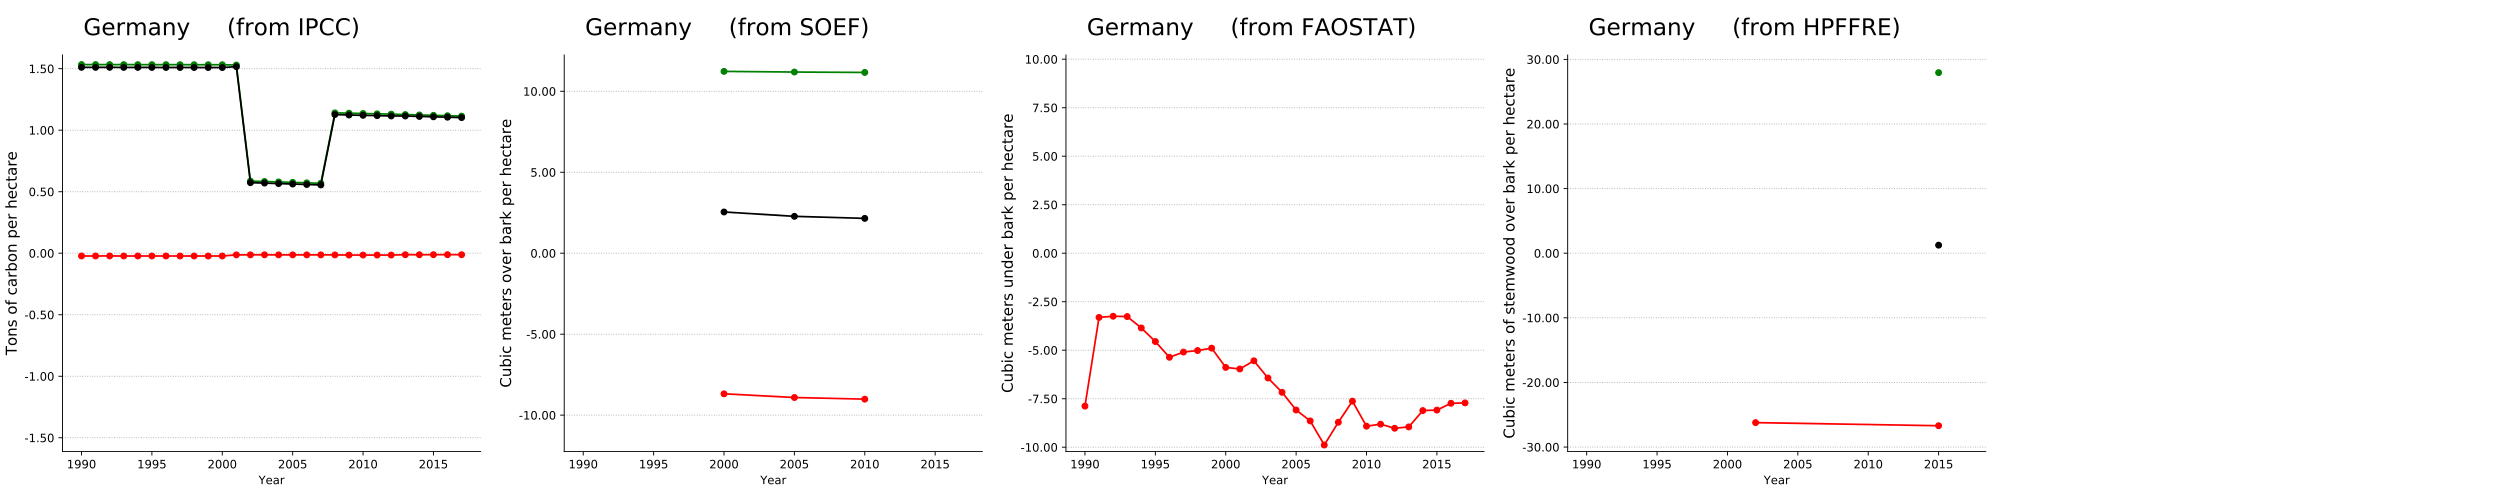 <?xml version="1.0" encoding="utf-8" standalone="no"?>
<!DOCTYPE svg PUBLIC "-//W3C//DTD SVG 1.1//EN"
  "http://www.w3.org/Graphics/SVG/1.1/DTD/svg11.dtd">
<!-- Created with matplotlib (https://matplotlib.org/) -->
<svg height="432pt" version="1.1" viewBox="0 0 2160 432" width="2160pt" xmlns="http://www.w3.org/2000/svg" xmlns:xlink="http://www.w3.org/1999/xlink">
 <defs>
  <style type="text/css">
*{stroke-linecap:butt;stroke-linejoin:round;}
  </style>
 </defs>
 <g id="figure_1">
  <g id="patch_1">
   <path d="M 0 432 
L 2160 432 
L 2160 0 
L 0 0 
z
" style="fill:#ffffff;"/>
  </g>
  <g id="axes_1">
   <g id="patch_2">
    <path d="M 54 390.04 
L 415.241 390.04 
L 415.241 47.52 
L 54 47.52 
z
" style="fill:#ffffff;"/>
   </g>
   <g id="matplotlib.axis_1">
    <g id="xtick_1">
     <g id="line2d_1">
      <defs>
       <path d="M 0 0 
L 0 3.5 
" id="m528c05aa14" style="stroke:#000000;stroke-width:0.8;"/>
      </defs>
      <g>
       <use style="stroke:#000000;stroke-width:0.8;" x="70.42" xlink:href="#m528c05aa14" y="390.04"/>
      </g>
     </g>
     <g id="text_1">
      <!-- 1990 -->
      <defs>
       <path d="M 12.406 8.297 
L 28.516 8.297 
L 28.516 63.922 
L 10.984 60.406 
L 10.984 69.391 
L 28.422 72.906 
L 38.281 72.906 
L 38.281 8.297 
L 54.391 8.297 
L 54.391 0 
L 12.406 0 
z
" id="DejaVuSans-49"/>
       <path d="M 10.984 1.516 
L 10.984 10.5 
Q 14.703 8.734 18.5 7.812 
Q 22.312 6.891 25.984 6.891 
Q 35.75 6.891 40.891 13.453 
Q 46.047 20.016 46.781 33.406 
Q 43.953 29.203 39.594 26.953 
Q 35.25 24.703 29.984 24.703 
Q 19.047 24.703 12.672 31.312 
Q 6.297 37.938 6.297 49.422 
Q 6.297 60.641 12.938 67.422 
Q 19.578 74.219 30.609 74.219 
Q 43.266 74.219 49.922 64.516 
Q 56.594 54.828 56.594 36.375 
Q 56.594 19.141 48.406 8.859 
Q 40.234 -1.422 26.422 -1.422 
Q 22.703 -1.422 18.891 -0.688 
Q 15.094 0.047 10.984 1.516 
z
M 30.609 32.422 
Q 37.25 32.422 41.125 36.953 
Q 45.016 41.5 45.016 49.422 
Q 45.016 57.281 41.125 61.844 
Q 37.25 66.406 30.609 66.406 
Q 23.969 66.406 20.094 61.844 
Q 16.219 57.281 16.219 49.422 
Q 16.219 41.5 20.094 36.953 
Q 23.969 32.422 30.609 32.422 
z
" id="DejaVuSans-57"/>
       <path d="M 31.781 66.406 
Q 24.172 66.406 20.328 58.906 
Q 16.5 51.422 16.5 36.375 
Q 16.5 21.391 20.328 13.891 
Q 24.172 6.391 31.781 6.391 
Q 39.453 6.391 43.281 13.891 
Q 47.125 21.391 47.125 36.375 
Q 47.125 51.422 43.281 58.906 
Q 39.453 66.406 31.781 66.406 
z
M 31.781 74.219 
Q 44.047 74.219 50.516 64.516 
Q 56.984 54.828 56.984 36.375 
Q 56.984 17.969 50.516 8.266 
Q 44.047 -1.422 31.781 -1.422 
Q 19.531 -1.422 13.062 8.266 
Q 6.594 17.969 6.594 36.375 
Q 6.594 54.828 13.062 64.516 
Q 19.531 74.219 31.781 74.219 
z
" id="DejaVuSans-48"/>
      </defs>
      <g transform="translate(57.695 404.638)scale(0.1 -0.1)">
       <use xlink:href="#DejaVuSans-49"/>
       <use x="63.623" xlink:href="#DejaVuSans-57"/>
       <use x="127.246" xlink:href="#DejaVuSans-57"/>
       <use x="190.869" xlink:href="#DejaVuSans-48"/>
      </g>
     </g>
    </g>
    <g id="xtick_2">
     <g id="line2d_2">
      <g>
       <use style="stroke:#000000;stroke-width:0.8;" x="131.235" xlink:href="#m528c05aa14" y="390.04"/>
      </g>
     </g>
     <g id="text_2">
      <!-- 1995 -->
      <defs>
       <path d="M 10.797 72.906 
L 49.516 72.906 
L 49.516 64.594 
L 19.828 64.594 
L 19.828 46.734 
Q 21.969 47.469 24.109 47.828 
Q 26.266 48.188 28.422 48.188 
Q 40.625 48.188 47.75 41.5 
Q 54.891 34.812 54.891 23.391 
Q 54.891 11.625 47.562 5.094 
Q 40.234 -1.422 26.906 -1.422 
Q 22.312 -1.422 17.547 -0.641 
Q 12.797 0.141 7.719 1.703 
L 7.719 11.625 
Q 12.109 9.234 16.797 8.062 
Q 21.484 6.891 26.703 6.891 
Q 35.156 6.891 40.078 11.328 
Q 45.016 15.766 45.016 23.391 
Q 45.016 31 40.078 35.438 
Q 35.156 39.891 26.703 39.891 
Q 22.75 39.891 18.812 39.016 
Q 14.891 38.141 10.797 36.281 
z
" id="DejaVuSans-53"/>
      </defs>
      <g transform="translate(118.51 404.638)scale(0.1 -0.1)">
       <use xlink:href="#DejaVuSans-49"/>
       <use x="63.623" xlink:href="#DejaVuSans-57"/>
       <use x="127.246" xlink:href="#DejaVuSans-57"/>
       <use x="190.869" xlink:href="#DejaVuSans-53"/>
      </g>
     </g>
    </g>
    <g id="xtick_3">
     <g id="line2d_3">
      <g>
       <use style="stroke:#000000;stroke-width:0.8;" x="192.05" xlink:href="#m528c05aa14" y="390.04"/>
      </g>
     </g>
     <g id="text_3">
      <!-- 2000 -->
      <defs>
       <path d="M 19.188 8.297 
L 53.609 8.297 
L 53.609 0 
L 7.328 0 
L 7.328 8.297 
Q 12.938 14.109 22.625 23.891 
Q 32.328 33.688 34.812 36.531 
Q 39.547 41.844 41.422 45.531 
Q 43.312 49.219 43.312 52.781 
Q 43.312 58.594 39.234 62.25 
Q 35.156 65.922 28.609 65.922 
Q 23.969 65.922 18.812 64.312 
Q 13.672 62.703 7.812 59.422 
L 7.812 69.391 
Q 13.766 71.781 18.938 73 
Q 24.125 74.219 28.422 74.219 
Q 39.75 74.219 46.484 68.547 
Q 53.219 62.891 53.219 53.422 
Q 53.219 48.922 51.531 44.891 
Q 49.859 40.875 45.406 35.406 
Q 44.188 33.984 37.641 27.219 
Q 31.109 20.453 19.188 8.297 
z
" id="DejaVuSans-50"/>
      </defs>
      <g transform="translate(179.325 404.638)scale(0.1 -0.1)">
       <use xlink:href="#DejaVuSans-50"/>
       <use x="63.623" xlink:href="#DejaVuSans-48"/>
       <use x="127.246" xlink:href="#DejaVuSans-48"/>
       <use x="190.869" xlink:href="#DejaVuSans-48"/>
      </g>
     </g>
    </g>
    <g id="xtick_4">
     <g id="line2d_4">
      <g>
       <use style="stroke:#000000;stroke-width:0.8;" x="252.865" xlink:href="#m528c05aa14" y="390.04"/>
      </g>
     </g>
     <g id="text_4">
      <!-- 2005 -->
      <g transform="translate(240.14 404.638)scale(0.1 -0.1)">
       <use xlink:href="#DejaVuSans-50"/>
       <use x="63.623" xlink:href="#DejaVuSans-48"/>
       <use x="127.246" xlink:href="#DejaVuSans-48"/>
       <use x="190.869" xlink:href="#DejaVuSans-53"/>
      </g>
     </g>
    </g>
    <g id="xtick_5">
     <g id="line2d_5">
      <g>
       <use style="stroke:#000000;stroke-width:0.8;" x="313.68" xlink:href="#m528c05aa14" y="390.04"/>
      </g>
     </g>
     <g id="text_5">
      <!-- 2010 -->
      <g transform="translate(300.955 404.638)scale(0.1 -0.1)">
       <use xlink:href="#DejaVuSans-50"/>
       <use x="63.623" xlink:href="#DejaVuSans-48"/>
       <use x="127.246" xlink:href="#DejaVuSans-49"/>
       <use x="190.869" xlink:href="#DejaVuSans-48"/>
      </g>
     </g>
    </g>
    <g id="xtick_6">
     <g id="line2d_6">
      <g>
       <use style="stroke:#000000;stroke-width:0.8;" x="374.495" xlink:href="#m528c05aa14" y="390.04"/>
      </g>
     </g>
     <g id="text_6">
      <!-- 2015 -->
      <g transform="translate(361.77 404.638)scale(0.1 -0.1)">
       <use xlink:href="#DejaVuSans-50"/>
       <use x="63.623" xlink:href="#DejaVuSans-48"/>
       <use x="127.246" xlink:href="#DejaVuSans-49"/>
       <use x="190.869" xlink:href="#DejaVuSans-53"/>
      </g>
     </g>
    </g>
    <g id="text_7">
     <!-- Year -->
     <defs>
      <path d="M -0.203 72.906 
L 10.406 72.906 
L 30.609 42.922 
L 50.688 72.906 
L 61.281 72.906 
L 35.5 34.719 
L 35.5 0 
L 25.594 0 
L 25.594 34.719 
z
" id="DejaVuSans-89"/>
      <path d="M 56.203 29.594 
L 56.203 25.203 
L 14.891 25.203 
Q 15.484 15.922 20.484 11.062 
Q 25.484 6.203 34.422 6.203 
Q 39.594 6.203 44.453 7.469 
Q 49.312 8.734 54.109 11.281 
L 54.109 2.781 
Q 49.266 0.734 44.188 -0.344 
Q 39.109 -1.422 33.891 -1.422 
Q 20.797 -1.422 13.156 6.188 
Q 5.516 13.812 5.516 26.812 
Q 5.516 40.234 12.766 48.109 
Q 20.016 56 32.328 56 
Q 43.359 56 49.781 48.891 
Q 56.203 41.797 56.203 29.594 
z
M 47.219 32.234 
Q 47.125 39.594 43.094 43.984 
Q 39.062 48.391 32.422 48.391 
Q 24.906 48.391 20.391 44.141 
Q 15.875 39.891 15.188 32.172 
z
" id="DejaVuSans-101"/>
      <path d="M 34.281 27.484 
Q 23.391 27.484 19.188 25 
Q 14.984 22.516 14.984 16.5 
Q 14.984 11.719 18.141 8.906 
Q 21.297 6.109 26.703 6.109 
Q 34.188 6.109 38.703 11.406 
Q 43.219 16.703 43.219 25.484 
L 43.219 27.484 
z
M 52.203 31.203 
L 52.203 0 
L 43.219 0 
L 43.219 8.297 
Q 40.141 3.328 35.547 0.953 
Q 30.953 -1.422 24.312 -1.422 
Q 15.922 -1.422 10.953 3.297 
Q 6 8.016 6 15.922 
Q 6 25.141 12.172 29.828 
Q 18.359 34.516 30.609 34.516 
L 43.219 34.516 
L 43.219 35.406 
Q 43.219 41.609 39.141 45 
Q 35.062 48.391 27.688 48.391 
Q 23 48.391 18.547 47.266 
Q 14.109 46.141 10.016 43.891 
L 10.016 52.203 
Q 14.938 54.109 19.578 55.047 
Q 24.219 56 28.609 56 
Q 40.484 56 46.344 49.844 
Q 52.203 43.703 52.203 31.203 
z
" id="DejaVuSans-97"/>
      <path d="M 41.109 46.297 
Q 39.594 47.172 37.812 47.578 
Q 36.031 48 33.891 48 
Q 26.266 48 22.188 43.047 
Q 18.109 38.094 18.109 28.812 
L 18.109 0 
L 9.078 0 
L 9.078 54.688 
L 18.109 54.688 
L 18.109 46.188 
Q 20.953 51.172 25.484 53.578 
Q 30.031 56 36.531 56 
Q 37.453 56 38.578 55.875 
Q 39.703 55.766 41.062 55.516 
z
" id="DejaVuSans-114"/>
     </defs>
     <g transform="translate(223.381 418.317)scale(0.1 -0.1)">
      <use xlink:href="#DejaVuSans-89"/>
      <use x="60.881" xlink:href="#DejaVuSans-101"/>
      <use x="122.404" xlink:href="#DejaVuSans-97"/>
      <use x="183.684" xlink:href="#DejaVuSans-114"/>
     </g>
    </g>
   </g>
   <g id="matplotlib.axis_2">
    <g id="ytick_1">
     <g id="line2d_7">
      <path clip-path="url(#p175cb23469)" d="M 54 378.221 
L 415.241 378.221 
" style="fill:none;stroke:#b0b0b0;stroke-dasharray:0.8,1.32;stroke-dashoffset:0;stroke-width:0.8;"/>
     </g>
     <g id="line2d_8">
      <defs>
       <path d="M 0 0 
L -3.5 0 
" id="mf28ce73bfc" style="stroke:#000000;stroke-width:0.8;"/>
      </defs>
      <g>
       <use style="stroke:#000000;stroke-width:0.8;" x="54" xlink:href="#mf28ce73bfc" y="378.221"/>
      </g>
     </g>
     <g id="text_8">
      <!-- -1.50 -->
      <defs>
       <path d="M 4.891 31.391 
L 31.203 31.391 
L 31.203 23.391 
L 4.891 23.391 
z
" id="DejaVuSans-45"/>
       <path d="M 10.688 12.406 
L 21 12.406 
L 21 0 
L 10.688 0 
z
" id="DejaVuSans-46"/>
      </defs>
      <g transform="translate(21.127 382.021)scale(0.1 -0.1)">
       <use xlink:href="#DejaVuSans-45"/>
       <use x="36.084" xlink:href="#DejaVuSans-49"/>
       <use x="99.707" xlink:href="#DejaVuSans-46"/>
       <use x="131.494" xlink:href="#DejaVuSans-53"/>
       <use x="195.117" xlink:href="#DejaVuSans-48"/>
      </g>
     </g>
    </g>
    <g id="ytick_2">
     <g id="line2d_9">
      <path clip-path="url(#p175cb23469)" d="M 54 325.074 
L 415.241 325.074 
" style="fill:none;stroke:#b0b0b0;stroke-dasharray:0.8,1.32;stroke-dashoffset:0;stroke-width:0.8;"/>
     </g>
     <g id="line2d_10">
      <g>
       <use style="stroke:#000000;stroke-width:0.8;" x="54" xlink:href="#mf28ce73bfc" y="325.074"/>
      </g>
     </g>
     <g id="text_9">
      <!-- -1.00 -->
      <g transform="translate(21.127 328.874)scale(0.1 -0.1)">
       <use xlink:href="#DejaVuSans-45"/>
       <use x="36.084" xlink:href="#DejaVuSans-49"/>
       <use x="99.707" xlink:href="#DejaVuSans-46"/>
       <use x="131.494" xlink:href="#DejaVuSans-48"/>
       <use x="195.117" xlink:href="#DejaVuSans-48"/>
      </g>
     </g>
    </g>
    <g id="ytick_3">
     <g id="line2d_11">
      <path clip-path="url(#p175cb23469)" d="M 54 271.927 
L 415.241 271.927 
" style="fill:none;stroke:#b0b0b0;stroke-dasharray:0.8,1.32;stroke-dashoffset:0;stroke-width:0.8;"/>
     </g>
     <g id="line2d_12">
      <g>
       <use style="stroke:#000000;stroke-width:0.8;" x="54" xlink:href="#mf28ce73bfc" y="271.927"/>
      </g>
     </g>
     <g id="text_10">
      <!-- -0.50 -->
      <g transform="translate(21.127 275.726)scale(0.1 -0.1)">
       <use xlink:href="#DejaVuSans-45"/>
       <use x="36.084" xlink:href="#DejaVuSans-48"/>
       <use x="99.707" xlink:href="#DejaVuSans-46"/>
       <use x="131.494" xlink:href="#DejaVuSans-53"/>
       <use x="195.117" xlink:href="#DejaVuSans-48"/>
      </g>
     </g>
    </g>
    <g id="ytick_4">
     <g id="line2d_13">
      <path clip-path="url(#p175cb23469)" d="M 54 218.78 
L 415.241 218.78 
" style="fill:none;stroke:#b0b0b0;stroke-dasharray:0.8,1.32;stroke-dashoffset:0;stroke-width:0.8;"/>
     </g>
     <g id="line2d_14">
      <g>
       <use style="stroke:#000000;stroke-width:0.8;" x="54" xlink:href="#mf28ce73bfc" y="218.78"/>
      </g>
     </g>
     <g id="text_11">
      <!-- 0.00 -->
      <g transform="translate(24.734 222.579)scale(0.1 -0.1)">
       <use xlink:href="#DejaVuSans-48"/>
       <use x="63.623" xlink:href="#DejaVuSans-46"/>
       <use x="95.41" xlink:href="#DejaVuSans-48"/>
       <use x="159.033" xlink:href="#DejaVuSans-48"/>
      </g>
     </g>
    </g>
    <g id="ytick_5">
     <g id="line2d_15">
      <path clip-path="url(#p175cb23469)" d="M 54 165.633 
L 415.241 165.633 
" style="fill:none;stroke:#b0b0b0;stroke-dasharray:0.8,1.32;stroke-dashoffset:0;stroke-width:0.8;"/>
     </g>
     <g id="line2d_16">
      <g>
       <use style="stroke:#000000;stroke-width:0.8;" x="54" xlink:href="#mf28ce73bfc" y="165.633"/>
      </g>
     </g>
     <g id="text_12">
      <!-- 0.50 -->
      <g transform="translate(24.734 169.432)scale(0.1 -0.1)">
       <use xlink:href="#DejaVuSans-48"/>
       <use x="63.623" xlink:href="#DejaVuSans-46"/>
       <use x="95.41" xlink:href="#DejaVuSans-53"/>
       <use x="159.033" xlink:href="#DejaVuSans-48"/>
      </g>
     </g>
    </g>
    <g id="ytick_6">
     <g id="line2d_17">
      <path clip-path="url(#p175cb23469)" d="M 54 112.486 
L 415.241 112.486 
" style="fill:none;stroke:#b0b0b0;stroke-dasharray:0.8,1.32;stroke-dashoffset:0;stroke-width:0.8;"/>
     </g>
     <g id="line2d_18">
      <g>
       <use style="stroke:#000000;stroke-width:0.8;" x="54" xlink:href="#mf28ce73bfc" y="112.486"/>
      </g>
     </g>
     <g id="text_13">
      <!-- 1.00 -->
      <g transform="translate(24.734 116.285)scale(0.1 -0.1)">
       <use xlink:href="#DejaVuSans-49"/>
       <use x="63.623" xlink:href="#DejaVuSans-46"/>
       <use x="95.41" xlink:href="#DejaVuSans-48"/>
       <use x="159.033" xlink:href="#DejaVuSans-48"/>
      </g>
     </g>
    </g>
    <g id="ytick_7">
     <g id="line2d_19">
      <path clip-path="url(#p175cb23469)" d="M 54 59.339 
L 415.241 59.339 
" style="fill:none;stroke:#b0b0b0;stroke-dasharray:0.8,1.32;stroke-dashoffset:0;stroke-width:0.8;"/>
     </g>
     <g id="line2d_20">
      <g>
       <use style="stroke:#000000;stroke-width:0.8;" x="54" xlink:href="#mf28ce73bfc" y="59.339"/>
      </g>
     </g>
     <g id="text_14">
      <!-- 1.50 -->
      <g transform="translate(24.734 63.138)scale(0.1 -0.1)">
       <use xlink:href="#DejaVuSans-49"/>
       <use x="63.623" xlink:href="#DejaVuSans-46"/>
       <use x="95.41" xlink:href="#DejaVuSans-53"/>
       <use x="159.033" xlink:href="#DejaVuSans-48"/>
      </g>
     </g>
    </g>
    <g id="text_15">
     <!-- Tons of carbon per hectare -->
     <defs>
      <path d="M -0.297 72.906 
L 61.375 72.906 
L 61.375 64.594 
L 35.5 64.594 
L 35.5 0 
L 25.594 0 
L 25.594 64.594 
L -0.297 64.594 
z
" id="DejaVuSans-84"/>
      <path d="M 30.609 48.391 
Q 23.391 48.391 19.188 42.75 
Q 14.984 37.109 14.984 27.297 
Q 14.984 17.484 19.156 11.844 
Q 23.344 6.203 30.609 6.203 
Q 37.797 6.203 41.984 11.859 
Q 46.188 17.531 46.188 27.297 
Q 46.188 37.016 41.984 42.703 
Q 37.797 48.391 30.609 48.391 
z
M 30.609 56 
Q 42.328 56 49.016 48.375 
Q 55.719 40.766 55.719 27.297 
Q 55.719 13.875 49.016 6.219 
Q 42.328 -1.422 30.609 -1.422 
Q 18.844 -1.422 12.172 6.219 
Q 5.516 13.875 5.516 27.297 
Q 5.516 40.766 12.172 48.375 
Q 18.844 56 30.609 56 
z
" id="DejaVuSans-111"/>
      <path d="M 54.891 33.016 
L 54.891 0 
L 45.906 0 
L 45.906 32.719 
Q 45.906 40.484 42.875 44.328 
Q 39.844 48.188 33.797 48.188 
Q 26.516 48.188 22.312 43.547 
Q 18.109 38.922 18.109 30.906 
L 18.109 0 
L 9.078 0 
L 9.078 54.688 
L 18.109 54.688 
L 18.109 46.188 
Q 21.344 51.125 25.703 53.562 
Q 30.078 56 35.797 56 
Q 45.219 56 50.047 50.172 
Q 54.891 44.344 54.891 33.016 
z
" id="DejaVuSans-110"/>
      <path d="M 44.281 53.078 
L 44.281 44.578 
Q 40.484 46.531 36.375 47.5 
Q 32.281 48.484 27.875 48.484 
Q 21.188 48.484 17.844 46.438 
Q 14.5 44.391 14.5 40.281 
Q 14.5 37.156 16.891 35.375 
Q 19.281 33.594 26.516 31.984 
L 29.594 31.297 
Q 39.156 29.25 43.188 25.516 
Q 47.219 21.781 47.219 15.094 
Q 47.219 7.469 41.188 3.016 
Q 35.156 -1.422 24.609 -1.422 
Q 20.219 -1.422 15.453 -0.562 
Q 10.688 0.297 5.422 2 
L 5.422 11.281 
Q 10.406 8.688 15.234 7.391 
Q 20.062 6.109 24.812 6.109 
Q 31.156 6.109 34.562 8.281 
Q 37.984 10.453 37.984 14.406 
Q 37.984 18.062 35.516 20.016 
Q 33.062 21.969 24.703 23.781 
L 21.578 24.516 
Q 13.234 26.266 9.516 29.906 
Q 5.812 33.547 5.812 39.891 
Q 5.812 47.609 11.281 51.797 
Q 16.75 56 26.812 56 
Q 31.781 56 36.172 55.266 
Q 40.578 54.547 44.281 53.078 
z
" id="DejaVuSans-115"/>
      <path id="DejaVuSans-32"/>
      <path d="M 37.109 75.984 
L 37.109 68.5 
L 28.516 68.5 
Q 23.688 68.5 21.797 66.547 
Q 19.922 64.594 19.922 59.516 
L 19.922 54.688 
L 34.719 54.688 
L 34.719 47.703 
L 19.922 47.703 
L 19.922 0 
L 10.891 0 
L 10.891 47.703 
L 2.297 47.703 
L 2.297 54.688 
L 10.891 54.688 
L 10.891 58.5 
Q 10.891 67.625 15.141 71.797 
Q 19.391 75.984 28.609 75.984 
z
" id="DejaVuSans-102"/>
      <path d="M 48.781 52.594 
L 48.781 44.188 
Q 44.969 46.297 41.141 47.344 
Q 37.312 48.391 33.406 48.391 
Q 24.656 48.391 19.812 42.844 
Q 14.984 37.312 14.984 27.297 
Q 14.984 17.281 19.812 11.734 
Q 24.656 6.203 33.406 6.203 
Q 37.312 6.203 41.141 7.25 
Q 44.969 8.297 48.781 10.406 
L 48.781 2.094 
Q 45.016 0.344 40.984 -0.531 
Q 36.969 -1.422 32.422 -1.422 
Q 20.062 -1.422 12.781 6.344 
Q 5.516 14.109 5.516 27.297 
Q 5.516 40.672 12.859 48.328 
Q 20.219 56 33.016 56 
Q 37.156 56 41.109 55.141 
Q 45.062 54.297 48.781 52.594 
z
" id="DejaVuSans-99"/>
      <path d="M 48.688 27.297 
Q 48.688 37.203 44.609 42.844 
Q 40.531 48.484 33.406 48.484 
Q 26.266 48.484 22.188 42.844 
Q 18.109 37.203 18.109 27.297 
Q 18.109 17.391 22.188 11.75 
Q 26.266 6.109 33.406 6.109 
Q 40.531 6.109 44.609 11.75 
Q 48.688 17.391 48.688 27.297 
z
M 18.109 46.391 
Q 20.953 51.266 25.266 53.625 
Q 29.594 56 35.594 56 
Q 45.562 56 51.781 48.094 
Q 58.016 40.188 58.016 27.297 
Q 58.016 14.406 51.781 6.484 
Q 45.562 -1.422 35.594 -1.422 
Q 29.594 -1.422 25.266 0.953 
Q 20.953 3.328 18.109 8.203 
L 18.109 0 
L 9.078 0 
L 9.078 75.984 
L 18.109 75.984 
z
" id="DejaVuSans-98"/>
      <path d="M 18.109 8.203 
L 18.109 -20.797 
L 9.078 -20.797 
L 9.078 54.688 
L 18.109 54.688 
L 18.109 46.391 
Q 20.953 51.266 25.266 53.625 
Q 29.594 56 35.594 56 
Q 45.562 56 51.781 48.094 
Q 58.016 40.188 58.016 27.297 
Q 58.016 14.406 51.781 6.484 
Q 45.562 -1.422 35.594 -1.422 
Q 29.594 -1.422 25.266 0.953 
Q 20.953 3.328 18.109 8.203 
z
M 48.688 27.297 
Q 48.688 37.203 44.609 42.844 
Q 40.531 48.484 33.406 48.484 
Q 26.266 48.484 22.188 42.844 
Q 18.109 37.203 18.109 27.297 
Q 18.109 17.391 22.188 11.75 
Q 26.266 6.109 33.406 6.109 
Q 40.531 6.109 44.609 11.75 
Q 48.688 17.391 48.688 27.297 
z
" id="DejaVuSans-112"/>
      <path d="M 54.891 33.016 
L 54.891 0 
L 45.906 0 
L 45.906 32.719 
Q 45.906 40.484 42.875 44.328 
Q 39.844 48.188 33.797 48.188 
Q 26.516 48.188 22.312 43.547 
Q 18.109 38.922 18.109 30.906 
L 18.109 0 
L 9.078 0 
L 9.078 75.984 
L 18.109 75.984 
L 18.109 46.188 
Q 21.344 51.125 25.703 53.562 
Q 30.078 56 35.797 56 
Q 45.219 56 50.047 50.172 
Q 54.891 44.344 54.891 33.016 
z
" id="DejaVuSans-104"/>
      <path d="M 18.312 70.219 
L 18.312 54.688 
L 36.812 54.688 
L 36.812 47.703 
L 18.312 47.703 
L 18.312 18.016 
Q 18.312 11.328 20.141 9.422 
Q 21.969 7.516 27.594 7.516 
L 36.812 7.516 
L 36.812 0 
L 27.594 0 
Q 17.188 0 13.234 3.875 
Q 9.281 7.766 9.281 18.016 
L 9.281 47.703 
L 2.688 47.703 
L 2.688 54.688 
L 9.281 54.688 
L 9.281 70.219 
z
" id="DejaVuSans-116"/>
     </defs>
     <g transform="translate(14.423 306.889)rotate(-90)scale(0.13 -0.13)">
      <use xlink:href="#DejaVuSans-84"/>
      <use x="60.818" xlink:href="#DejaVuSans-111"/>
      <use x="122" xlink:href="#DejaVuSans-110"/>
      <use x="185.379" xlink:href="#DejaVuSans-115"/>
      <use x="237.479" xlink:href="#DejaVuSans-32"/>
      <use x="269.266" xlink:href="#DejaVuSans-111"/>
      <use x="330.447" xlink:href="#DejaVuSans-102"/>
      <use x="365.652" xlink:href="#DejaVuSans-32"/>
      <use x="397.439" xlink:href="#DejaVuSans-99"/>
      <use x="452.42" xlink:href="#DejaVuSans-97"/>
      <use x="513.699" xlink:href="#DejaVuSans-114"/>
      <use x="554.812" xlink:href="#DejaVuSans-98"/>
      <use x="618.289" xlink:href="#DejaVuSans-111"/>
      <use x="679.471" xlink:href="#DejaVuSans-110"/>
      <use x="742.85" xlink:href="#DejaVuSans-32"/>
      <use x="774.637" xlink:href="#DejaVuSans-112"/>
      <use x="838.113" xlink:href="#DejaVuSans-101"/>
      <use x="899.637" xlink:href="#DejaVuSans-114"/>
      <use x="940.75" xlink:href="#DejaVuSans-32"/>
      <use x="972.537" xlink:href="#DejaVuSans-104"/>
      <use x="1035.916" xlink:href="#DejaVuSans-101"/>
      <use x="1097.439" xlink:href="#DejaVuSans-99"/>
      <use x="1152.42" xlink:href="#DejaVuSans-116"/>
      <use x="1191.629" xlink:href="#DejaVuSans-97"/>
      <use x="1252.908" xlink:href="#DejaVuSans-114"/>
      <use x="1293.99" xlink:href="#DejaVuSans-101"/>
     </g>
    </g>
   </g>
   <g id="line2d_21">
    <path clip-path="url(#p175cb23469)" d="M 70.42 55.791 
L 82.583 55.805 
L 94.746 55.82 
L 106.909 55.834 
L 119.072 55.848 
L 131.235 55.863 
L 143.398 55.877 
L 155.561 55.891 
L 167.724 55.906 
L 179.887 55.92 
L 192.05 55.934 
L 204.213 56.171 
L 216.376 156.427 
L 228.539 156.812 
L 240.702 157.197 
L 252.865 157.582 
L 265.028 157.973 
L 277.191 158.363 
L 289.354 97.498 
L 301.517 97.779 
L 313.68 98.06 
L 325.843 98.341 
L 338.006 98.621 
L 350.169 98.963 
L 362.332 99.305 
L 374.495 99.647 
L 386.658 99.988 
L 398.821 100.329 
" style="fill:none;stroke:#008000;stroke-linecap:square;stroke-width:1.5;"/>
    <defs>
     <path d="M 0 2.5 
C 0.663 2.5 1.299 2.237 1.768 1.768 
C 2.237 1.299 2.5 0.663 2.5 0 
C 2.5 -0.663 2.237 -1.299 1.768 -1.768 
C 1.299 -2.237 0.663 -2.5 0 -2.5 
C -0.663 -2.5 -1.299 -2.237 -1.768 -1.768 
C -2.237 -1.299 -2.5 -0.663 -2.5 0 
C -2.5 0.663 -2.237 1.299 -1.768 1.768 
C -1.299 2.237 -0.663 2.5 0 2.5 
z
" id="m941805c0df" style="stroke:#008000;"/>
    </defs>
    <g clip-path="url(#p175cb23469)">
     <use style="fill:#008000;stroke:#008000;" x="70.42" xlink:href="#m941805c0df" y="55.791"/>
     <use style="fill:#008000;stroke:#008000;" x="82.583" xlink:href="#m941805c0df" y="55.805"/>
     <use style="fill:#008000;stroke:#008000;" x="94.746" xlink:href="#m941805c0df" y="55.82"/>
     <use style="fill:#008000;stroke:#008000;" x="106.909" xlink:href="#m941805c0df" y="55.834"/>
     <use style="fill:#008000;stroke:#008000;" x="119.072" xlink:href="#m941805c0df" y="55.848"/>
     <use style="fill:#008000;stroke:#008000;" x="131.235" xlink:href="#m941805c0df" y="55.863"/>
     <use style="fill:#008000;stroke:#008000;" x="143.398" xlink:href="#m941805c0df" y="55.877"/>
     <use style="fill:#008000;stroke:#008000;" x="155.561" xlink:href="#m941805c0df" y="55.891"/>
     <use style="fill:#008000;stroke:#008000;" x="167.724" xlink:href="#m941805c0df" y="55.906"/>
     <use style="fill:#008000;stroke:#008000;" x="179.887" xlink:href="#m941805c0df" y="55.92"/>
     <use style="fill:#008000;stroke:#008000;" x="192.05" xlink:href="#m941805c0df" y="55.934"/>
     <use style="fill:#008000;stroke:#008000;" x="204.213" xlink:href="#m941805c0df" y="56.171"/>
     <use style="fill:#008000;stroke:#008000;" x="216.376" xlink:href="#m941805c0df" y="156.427"/>
     <use style="fill:#008000;stroke:#008000;" x="228.539" xlink:href="#m941805c0df" y="156.812"/>
     <use style="fill:#008000;stroke:#008000;" x="240.702" xlink:href="#m941805c0df" y="157.197"/>
     <use style="fill:#008000;stroke:#008000;" x="252.865" xlink:href="#m941805c0df" y="157.582"/>
     <use style="fill:#008000;stroke:#008000;" x="265.028" xlink:href="#m941805c0df" y="157.973"/>
     <use style="fill:#008000;stroke:#008000;" x="277.191" xlink:href="#m941805c0df" y="158.363"/>
     <use style="fill:#008000;stroke:#008000;" x="289.354" xlink:href="#m941805c0df" y="97.498"/>
     <use style="fill:#008000;stroke:#008000;" x="301.517" xlink:href="#m941805c0df" y="97.779"/>
     <use style="fill:#008000;stroke:#008000;" x="313.68" xlink:href="#m941805c0df" y="98.06"/>
     <use style="fill:#008000;stroke:#008000;" x="325.843" xlink:href="#m941805c0df" y="98.341"/>
     <use style="fill:#008000;stroke:#008000;" x="338.006" xlink:href="#m941805c0df" y="98.621"/>
     <use style="fill:#008000;stroke:#008000;" x="350.169" xlink:href="#m941805c0df" y="98.963"/>
     <use style="fill:#008000;stroke:#008000;" x="362.332" xlink:href="#m941805c0df" y="99.305"/>
     <use style="fill:#008000;stroke:#008000;" x="374.495" xlink:href="#m941805c0df" y="99.647"/>
     <use style="fill:#008000;stroke:#008000;" x="386.658" xlink:href="#m941805c0df" y="99.988"/>
     <use style="fill:#008000;stroke:#008000;" x="398.821" xlink:href="#m941805c0df" y="100.329"/>
    </g>
   </g>
   <g id="line2d_22"/>
   <g id="line2d_23"/>
   <g id="line2d_24"/>
   <g id="line2d_25"/>
   <g id="line2d_26">
    <path clip-path="url(#p175cb23469)" d="M 70.42 221.153 
L 82.583 221.174 
L 94.746 221.132 
L 106.909 221.181 
L 119.072 221.156 
L 131.235 221.171 
L 143.398 221.18 
L 155.561 221.193 
L 167.724 221.183 
L 179.887 221.201 
L 192.05 221.186 
L 204.213 220.202 
L 216.376 220.177 
L 228.539 220.152 
L 240.702 220.212 
L 252.865 220.193 
L 265.028 220.21 
L 277.191 220.213 
L 289.354 220.238 
L 301.517 220.373 
L 313.68 220.353 
L 325.843 220.357 
L 338.006 220.369 
L 350.169 220.05 
L 362.332 220.074 
L 374.495 220.053 
L 386.658 220.049 
L 398.821 220.056 
" style="fill:none;stroke:#ff0000;stroke-linecap:square;stroke-width:1.5;"/>
    <defs>
     <path d="M 0 2.5 
C 0.663 2.5 1.299 2.237 1.768 1.768 
C 2.237 1.299 2.5 0.663 2.5 0 
C 2.5 -0.663 2.237 -1.299 1.768 -1.768 
C 1.299 -2.237 0.663 -2.5 0 -2.5 
C -0.663 -2.5 -1.299 -2.237 -1.768 -1.768 
C -2.237 -1.299 -2.5 -0.663 -2.5 0 
C -2.5 0.663 -2.237 1.299 -1.768 1.768 
C -1.299 2.237 -0.663 2.5 0 2.5 
z
" id="m33cc80abb9" style="stroke:#ff0000;"/>
    </defs>
    <g clip-path="url(#p175cb23469)">
     <use style="fill:#ff0000;stroke:#ff0000;" x="70.42" xlink:href="#m33cc80abb9" y="221.153"/>
     <use style="fill:#ff0000;stroke:#ff0000;" x="82.583" xlink:href="#m33cc80abb9" y="221.174"/>
     <use style="fill:#ff0000;stroke:#ff0000;" x="94.746" xlink:href="#m33cc80abb9" y="221.132"/>
     <use style="fill:#ff0000;stroke:#ff0000;" x="106.909" xlink:href="#m33cc80abb9" y="221.181"/>
     <use style="fill:#ff0000;stroke:#ff0000;" x="119.072" xlink:href="#m33cc80abb9" y="221.156"/>
     <use style="fill:#ff0000;stroke:#ff0000;" x="131.235" xlink:href="#m33cc80abb9" y="221.171"/>
     <use style="fill:#ff0000;stroke:#ff0000;" x="143.398" xlink:href="#m33cc80abb9" y="221.18"/>
     <use style="fill:#ff0000;stroke:#ff0000;" x="155.561" xlink:href="#m33cc80abb9" y="221.193"/>
     <use style="fill:#ff0000;stroke:#ff0000;" x="167.724" xlink:href="#m33cc80abb9" y="221.183"/>
     <use style="fill:#ff0000;stroke:#ff0000;" x="179.887" xlink:href="#m33cc80abb9" y="221.201"/>
     <use style="fill:#ff0000;stroke:#ff0000;" x="192.05" xlink:href="#m33cc80abb9" y="221.186"/>
     <use style="fill:#ff0000;stroke:#ff0000;" x="204.213" xlink:href="#m33cc80abb9" y="220.202"/>
     <use style="fill:#ff0000;stroke:#ff0000;" x="216.376" xlink:href="#m33cc80abb9" y="220.177"/>
     <use style="fill:#ff0000;stroke:#ff0000;" x="228.539" xlink:href="#m33cc80abb9" y="220.152"/>
     <use style="fill:#ff0000;stroke:#ff0000;" x="240.702" xlink:href="#m33cc80abb9" y="220.212"/>
     <use style="fill:#ff0000;stroke:#ff0000;" x="252.865" xlink:href="#m33cc80abb9" y="220.193"/>
     <use style="fill:#ff0000;stroke:#ff0000;" x="265.028" xlink:href="#m33cc80abb9" y="220.21"/>
     <use style="fill:#ff0000;stroke:#ff0000;" x="277.191" xlink:href="#m33cc80abb9" y="220.213"/>
     <use style="fill:#ff0000;stroke:#ff0000;" x="289.354" xlink:href="#m33cc80abb9" y="220.238"/>
     <use style="fill:#ff0000;stroke:#ff0000;" x="301.517" xlink:href="#m33cc80abb9" y="220.373"/>
     <use style="fill:#ff0000;stroke:#ff0000;" x="313.68" xlink:href="#m33cc80abb9" y="220.353"/>
     <use style="fill:#ff0000;stroke:#ff0000;" x="325.843" xlink:href="#m33cc80abb9" y="220.357"/>
     <use style="fill:#ff0000;stroke:#ff0000;" x="338.006" xlink:href="#m33cc80abb9" y="220.369"/>
     <use style="fill:#ff0000;stroke:#ff0000;" x="350.169" xlink:href="#m33cc80abb9" y="220.05"/>
     <use style="fill:#ff0000;stroke:#ff0000;" x="362.332" xlink:href="#m33cc80abb9" y="220.074"/>
     <use style="fill:#ff0000;stroke:#ff0000;" x="374.495" xlink:href="#m33cc80abb9" y="220.053"/>
     <use style="fill:#ff0000;stroke:#ff0000;" x="386.658" xlink:href="#m33cc80abb9" y="220.049"/>
     <use style="fill:#ff0000;stroke:#ff0000;" x="398.821" xlink:href="#m33cc80abb9" y="220.056"/>
    </g>
   </g>
   <g id="line2d_27"/>
   <g id="line2d_28"/>
   <g id="line2d_29"/>
   <g id="line2d_30"/>
   <g id="line2d_31">
    <path clip-path="url(#p175cb23469)" d="M 70.42 58.163 
L 82.583 58.199 
L 94.746 58.171 
L 106.909 58.235 
L 119.072 58.224 
L 131.235 58.254 
L 143.398 58.277 
L 155.561 58.304 
L 167.724 58.309 
L 179.887 58.341 
L 192.05 58.34 
L 204.213 57.593 
L 216.376 157.823 
L 228.539 158.184 
L 240.702 158.63 
L 252.865 158.995 
L 265.028 159.403 
L 277.191 159.796 
L 289.354 98.957 
L 301.517 99.373 
L 313.68 99.633 
L 325.843 99.918 
L 338.006 100.21 
L 350.169 100.233 
L 362.332 100.599 
L 374.495 100.92 
L 386.658 101.257 
L 398.821 101.605 
" style="fill:none;stroke:#000000;stroke-linecap:square;stroke-width:1.5;"/>
    <defs>
     <path d="M 0 2.5 
C 0.663 2.5 1.299 2.237 1.768 1.768 
C 2.237 1.299 2.5 0.663 2.5 0 
C 2.5 -0.663 2.237 -1.299 1.768 -1.768 
C 1.299 -2.237 0.663 -2.5 0 -2.5 
C -0.663 -2.5 -1.299 -2.237 -1.768 -1.768 
C -2.237 -1.299 -2.5 -0.663 -2.5 0 
C -2.5 0.663 -2.237 1.299 -1.768 1.768 
C -1.299 2.237 -0.663 2.5 0 2.5 
z
" id="maa9b1d210f" style="stroke:#000000;"/>
    </defs>
    <g clip-path="url(#p175cb23469)">
     <use style="stroke:#000000;" x="70.42" xlink:href="#maa9b1d210f" y="58.163"/>
     <use style="stroke:#000000;" x="82.583" xlink:href="#maa9b1d210f" y="58.199"/>
     <use style="stroke:#000000;" x="94.746" xlink:href="#maa9b1d210f" y="58.171"/>
     <use style="stroke:#000000;" x="106.909" xlink:href="#maa9b1d210f" y="58.235"/>
     <use style="stroke:#000000;" x="119.072" xlink:href="#maa9b1d210f" y="58.224"/>
     <use style="stroke:#000000;" x="131.235" xlink:href="#maa9b1d210f" y="58.254"/>
     <use style="stroke:#000000;" x="143.398" xlink:href="#maa9b1d210f" y="58.277"/>
     <use style="stroke:#000000;" x="155.561" xlink:href="#maa9b1d210f" y="58.304"/>
     <use style="stroke:#000000;" x="167.724" xlink:href="#maa9b1d210f" y="58.309"/>
     <use style="stroke:#000000;" x="179.887" xlink:href="#maa9b1d210f" y="58.341"/>
     <use style="stroke:#000000;" x="192.05" xlink:href="#maa9b1d210f" y="58.34"/>
     <use style="stroke:#000000;" x="204.213" xlink:href="#maa9b1d210f" y="57.593"/>
     <use style="stroke:#000000;" x="216.376" xlink:href="#maa9b1d210f" y="157.823"/>
     <use style="stroke:#000000;" x="228.539" xlink:href="#maa9b1d210f" y="158.184"/>
     <use style="stroke:#000000;" x="240.702" xlink:href="#maa9b1d210f" y="158.63"/>
     <use style="stroke:#000000;" x="252.865" xlink:href="#maa9b1d210f" y="158.995"/>
     <use style="stroke:#000000;" x="265.028" xlink:href="#maa9b1d210f" y="159.403"/>
     <use style="stroke:#000000;" x="277.191" xlink:href="#maa9b1d210f" y="159.796"/>
     <use style="stroke:#000000;" x="289.354" xlink:href="#maa9b1d210f" y="98.957"/>
     <use style="stroke:#000000;" x="301.517" xlink:href="#maa9b1d210f" y="99.373"/>
     <use style="stroke:#000000;" x="313.68" xlink:href="#maa9b1d210f" y="99.633"/>
     <use style="stroke:#000000;" x="325.843" xlink:href="#maa9b1d210f" y="99.918"/>
     <use style="stroke:#000000;" x="338.006" xlink:href="#maa9b1d210f" y="100.21"/>
     <use style="stroke:#000000;" x="350.169" xlink:href="#maa9b1d210f" y="100.233"/>
     <use style="stroke:#000000;" x="362.332" xlink:href="#maa9b1d210f" y="100.599"/>
     <use style="stroke:#000000;" x="374.495" xlink:href="#maa9b1d210f" y="100.92"/>
     <use style="stroke:#000000;" x="386.658" xlink:href="#maa9b1d210f" y="101.257"/>
     <use style="stroke:#000000;" x="398.821" xlink:href="#maa9b1d210f" y="101.605"/>
    </g>
   </g>
   <g id="line2d_32"/>
   <g id="line2d_33"/>
   <g id="line2d_34"/>
   <g id="line2d_35"/>
   <g id="patch_3">
    <path d="M 54 390.04 
L 54 47.52 
" style="fill:none;stroke:#000000;stroke-linecap:square;stroke-linejoin:miter;stroke-width:0.8;"/>
   </g>
   <g id="patch_4">
    <path d="M 54 390.04 
L 415.241 390.04 
" style="fill:none;stroke:#000000;stroke-linecap:square;stroke-linejoin:miter;stroke-width:0.8;"/>
   </g>
   <g id="text_16">
    <!-- Germany     (from IPCC) -->
    <defs>
     <path d="M 59.516 10.406 
L 59.516 29.984 
L 43.406 29.984 
L 43.406 38.094 
L 69.281 38.094 
L 69.281 6.781 
Q 63.578 2.734 56.688 0.656 
Q 49.812 -1.422 42 -1.422 
Q 24.906 -1.422 15.25 8.562 
Q 5.609 18.562 5.609 36.375 
Q 5.609 54.25 15.25 64.234 
Q 24.906 74.219 42 74.219 
Q 49.125 74.219 55.547 72.453 
Q 61.969 70.703 67.391 67.281 
L 67.391 56.781 
Q 61.922 61.422 55.766 63.766 
Q 49.609 66.109 42.828 66.109 
Q 29.438 66.109 22.719 58.641 
Q 16.016 51.172 16.016 36.375 
Q 16.016 21.625 22.719 14.156 
Q 29.438 6.688 42.828 6.688 
Q 48.047 6.688 52.141 7.594 
Q 56.25 8.5 59.516 10.406 
z
" id="DejaVuSans-71"/>
     <path d="M 52 44.188 
Q 55.375 50.25 60.062 53.125 
Q 64.75 56 71.094 56 
Q 79.641 56 84.281 50.016 
Q 88.922 44.047 88.922 33.016 
L 88.922 0 
L 79.891 0 
L 79.891 32.719 
Q 79.891 40.578 77.094 44.375 
Q 74.312 48.188 68.609 48.188 
Q 61.625 48.188 57.562 43.547 
Q 53.516 38.922 53.516 30.906 
L 53.516 0 
L 44.484 0 
L 44.484 32.719 
Q 44.484 40.625 41.703 44.406 
Q 38.922 48.188 33.109 48.188 
Q 26.219 48.188 22.156 43.531 
Q 18.109 38.875 18.109 30.906 
L 18.109 0 
L 9.078 0 
L 9.078 54.688 
L 18.109 54.688 
L 18.109 46.188 
Q 21.188 51.219 25.484 53.609 
Q 29.781 56 35.688 56 
Q 41.656 56 45.828 52.969 
Q 50 49.953 52 44.188 
z
" id="DejaVuSans-109"/>
     <path d="M 32.172 -5.078 
Q 28.375 -14.844 24.75 -17.812 
Q 21.141 -20.797 15.094 -20.797 
L 7.906 -20.797 
L 7.906 -13.281 
L 13.188 -13.281 
Q 16.891 -13.281 18.938 -11.516 
Q 21 -9.766 23.484 -3.219 
L 25.094 0.875 
L 2.984 54.688 
L 12.5 54.688 
L 29.594 11.922 
L 46.688 54.688 
L 56.203 54.688 
z
" id="DejaVuSans-121"/>
     <path d="M 31 75.875 
Q 24.469 64.656 21.281 53.656 
Q 18.109 42.672 18.109 31.391 
Q 18.109 20.125 21.312 9.062 
Q 24.516 -2 31 -13.188 
L 23.188 -13.188 
Q 15.875 -1.703 12.234 9.375 
Q 8.594 20.453 8.594 31.391 
Q 8.594 42.281 12.203 53.312 
Q 15.828 64.359 23.188 75.875 
z
" id="DejaVuSans-40"/>
     <path d="M 9.812 72.906 
L 19.672 72.906 
L 19.672 0 
L 9.812 0 
z
" id="DejaVuSans-73"/>
     <path d="M 19.672 64.797 
L 19.672 37.406 
L 32.078 37.406 
Q 38.969 37.406 42.719 40.969 
Q 46.484 44.531 46.484 51.125 
Q 46.484 57.672 42.719 61.234 
Q 38.969 64.797 32.078 64.797 
z
M 9.812 72.906 
L 32.078 72.906 
Q 44.344 72.906 50.609 67.359 
Q 56.891 61.812 56.891 51.125 
Q 56.891 40.328 50.609 34.812 
Q 44.344 29.297 32.078 29.297 
L 19.672 29.297 
L 19.672 0 
L 9.812 0 
z
" id="DejaVuSans-80"/>
     <path d="M 64.406 67.281 
L 64.406 56.891 
Q 59.422 61.531 53.781 63.812 
Q 48.141 66.109 41.797 66.109 
Q 29.297 66.109 22.656 58.469 
Q 16.016 50.828 16.016 36.375 
Q 16.016 21.969 22.656 14.328 
Q 29.297 6.688 41.797 6.688 
Q 48.141 6.688 53.781 8.984 
Q 59.422 11.281 64.406 15.922 
L 64.406 5.609 
Q 59.234 2.094 53.438 0.328 
Q 47.656 -1.422 41.219 -1.422 
Q 24.656 -1.422 15.125 8.703 
Q 5.609 18.844 5.609 36.375 
Q 5.609 53.953 15.125 64.078 
Q 24.656 74.219 41.219 74.219 
Q 47.75 74.219 53.531 72.484 
Q 59.328 70.75 64.406 67.281 
z
" id="DejaVuSans-67"/>
     <path d="M 8.016 75.875 
L 15.828 75.875 
Q 23.141 64.359 26.781 53.312 
Q 30.422 42.281 30.422 31.391 
Q 30.422 20.453 26.781 9.375 
Q 23.141 -1.703 15.828 -13.188 
L 8.016 -13.188 
Q 14.5 -2 17.703 9.062 
Q 20.906 20.125 20.906 31.391 
Q 20.906 42.672 17.703 53.656 
Q 14.5 64.656 8.016 75.875 
z
" id="DejaVuSans-41"/>
    </defs>
    <g transform="translate(72.062 30.394)scale(0.2 -0.2)">
     <use xlink:href="#DejaVuSans-71"/>
     <use x="77.49" xlink:href="#DejaVuSans-101"/>
     <use x="139.014" xlink:href="#DejaVuSans-114"/>
     <use x="180.111" xlink:href="#DejaVuSans-109"/>
     <use x="277.523" xlink:href="#DejaVuSans-97"/>
     <use x="338.803" xlink:href="#DejaVuSans-110"/>
     <use x="402.182" xlink:href="#DejaVuSans-121"/>
     <use x="461.361" xlink:href="#DejaVuSans-32"/>
     <use x="493.148" xlink:href="#DejaVuSans-32"/>
     <use x="524.936" xlink:href="#DejaVuSans-32"/>
     <use x="556.723" xlink:href="#DejaVuSans-32"/>
     <use x="588.51" xlink:href="#DejaVuSans-32"/>
     <use x="620.297" xlink:href="#DejaVuSans-40"/>
     <use x="659.311" xlink:href="#DejaVuSans-102"/>
     <use x="694.516" xlink:href="#DejaVuSans-114"/>
     <use x="735.598" xlink:href="#DejaVuSans-111"/>
     <use x="796.779" xlink:href="#DejaVuSans-109"/>
     <use x="894.191" xlink:href="#DejaVuSans-32"/>
     <use x="925.979" xlink:href="#DejaVuSans-73"/>
     <use x="955.471" xlink:href="#DejaVuSans-80"/>
     <use x="1015.773" xlink:href="#DejaVuSans-67"/>
     <use x="1085.598" xlink:href="#DejaVuSans-67"/>
     <use x="1155.422" xlink:href="#DejaVuSans-41"/>
    </g>
   </g>
  </g>
  <g id="axes_2">
   <g id="patch_5">
    <path d="M 487.49 390.04 
L 848.731 390.04 
L 848.731 47.52 
L 487.49 47.52 
z
" style="fill:#ffffff;"/>
   </g>
   <g id="matplotlib.axis_3">
    <g id="xtick_7">
     <g id="line2d_36">
      <g>
       <use style="stroke:#000000;stroke-width:0.8;" x="503.91" xlink:href="#m528c05aa14" y="390.04"/>
      </g>
     </g>
     <g id="text_17">
      <!-- 1990 -->
      <g transform="translate(491.185 404.638)scale(0.1 -0.1)">
       <use xlink:href="#DejaVuSans-49"/>
       <use x="63.623" xlink:href="#DejaVuSans-57"/>
       <use x="127.246" xlink:href="#DejaVuSans-57"/>
       <use x="190.869" xlink:href="#DejaVuSans-48"/>
      </g>
     </g>
    </g>
    <g id="xtick_8">
     <g id="line2d_37">
      <g>
       <use style="stroke:#000000;stroke-width:0.8;" x="564.725" xlink:href="#m528c05aa14" y="390.04"/>
      </g>
     </g>
     <g id="text_18">
      <!-- 1995 -->
      <g transform="translate(552 404.638)scale(0.1 -0.1)">
       <use xlink:href="#DejaVuSans-49"/>
       <use x="63.623" xlink:href="#DejaVuSans-57"/>
       <use x="127.246" xlink:href="#DejaVuSans-57"/>
       <use x="190.869" xlink:href="#DejaVuSans-53"/>
      </g>
     </g>
    </g>
    <g id="xtick_9">
     <g id="line2d_38">
      <g>
       <use style="stroke:#000000;stroke-width:0.8;" x="625.54" xlink:href="#m528c05aa14" y="390.04"/>
      </g>
     </g>
     <g id="text_19">
      <!-- 2000 -->
      <g transform="translate(612.815 404.638)scale(0.1 -0.1)">
       <use xlink:href="#DejaVuSans-50"/>
       <use x="63.623" xlink:href="#DejaVuSans-48"/>
       <use x="127.246" xlink:href="#DejaVuSans-48"/>
       <use x="190.869" xlink:href="#DejaVuSans-48"/>
      </g>
     </g>
    </g>
    <g id="xtick_10">
     <g id="line2d_39">
      <g>
       <use style="stroke:#000000;stroke-width:0.8;" x="686.355" xlink:href="#m528c05aa14" y="390.04"/>
      </g>
     </g>
     <g id="text_20">
      <!-- 2005 -->
      <g transform="translate(673.63 404.638)scale(0.1 -0.1)">
       <use xlink:href="#DejaVuSans-50"/>
       <use x="63.623" xlink:href="#DejaVuSans-48"/>
       <use x="127.246" xlink:href="#DejaVuSans-48"/>
       <use x="190.869" xlink:href="#DejaVuSans-53"/>
      </g>
     </g>
    </g>
    <g id="xtick_11">
     <g id="line2d_40">
      <g>
       <use style="stroke:#000000;stroke-width:0.8;" x="747.17" xlink:href="#m528c05aa14" y="390.04"/>
      </g>
     </g>
     <g id="text_21">
      <!-- 2010 -->
      <g transform="translate(734.445 404.638)scale(0.1 -0.1)">
       <use xlink:href="#DejaVuSans-50"/>
       <use x="63.623" xlink:href="#DejaVuSans-48"/>
       <use x="127.246" xlink:href="#DejaVuSans-49"/>
       <use x="190.869" xlink:href="#DejaVuSans-48"/>
      </g>
     </g>
    </g>
    <g id="xtick_12">
     <g id="line2d_41">
      <g>
       <use style="stroke:#000000;stroke-width:0.8;" x="807.985" xlink:href="#m528c05aa14" y="390.04"/>
      </g>
     </g>
     <g id="text_22">
      <!-- 2015 -->
      <g transform="translate(795.26 404.638)scale(0.1 -0.1)">
       <use xlink:href="#DejaVuSans-50"/>
       <use x="63.623" xlink:href="#DejaVuSans-48"/>
       <use x="127.246" xlink:href="#DejaVuSans-49"/>
       <use x="190.869" xlink:href="#DejaVuSans-53"/>
      </g>
     </g>
    </g>
    <g id="text_23">
     <!-- Year -->
     <g transform="translate(656.871 418.317)scale(0.1 -0.1)">
      <use xlink:href="#DejaVuSans-89"/>
      <use x="60.881" xlink:href="#DejaVuSans-101"/>
      <use x="122.404" xlink:href="#DejaVuSans-97"/>
      <use x="183.684" xlink:href="#DejaVuSans-114"/>
     </g>
    </g>
   </g>
   <g id="matplotlib.axis_4">
    <g id="ytick_8">
     <g id="line2d_42">
      <path clip-path="url(#p42879e242c)" d="M 487.49 358.681 
L 848.731 358.681 
" style="fill:none;stroke:#b0b0b0;stroke-dasharray:0.8,1.32;stroke-dashoffset:0;stroke-width:0.8;"/>
     </g>
     <g id="line2d_43">
      <g>
       <use style="stroke:#000000;stroke-width:0.8;" x="487.49" xlink:href="#mf28ce73bfc" y="358.681"/>
      </g>
     </g>
     <g id="text_24">
      <!-- -10.00 -->
      <g transform="translate(448.254 362.48)scale(0.1 -0.1)">
       <use xlink:href="#DejaVuSans-45"/>
       <use x="36.084" xlink:href="#DejaVuSans-49"/>
       <use x="99.707" xlink:href="#DejaVuSans-48"/>
       <use x="163.33" xlink:href="#DejaVuSans-46"/>
       <use x="195.117" xlink:href="#DejaVuSans-48"/>
       <use x="258.74" xlink:href="#DejaVuSans-48"/>
      </g>
     </g>
    </g>
    <g id="ytick_9">
     <g id="line2d_44">
      <path clip-path="url(#p42879e242c)" d="M 487.49 288.731 
L 848.731 288.731 
" style="fill:none;stroke:#b0b0b0;stroke-dasharray:0.8,1.32;stroke-dashoffset:0;stroke-width:0.8;"/>
     </g>
     <g id="line2d_45">
      <g>
       <use style="stroke:#000000;stroke-width:0.8;" x="487.49" xlink:href="#mf28ce73bfc" y="288.731"/>
      </g>
     </g>
     <g id="text_25">
      <!-- -5.00 -->
      <g transform="translate(454.616 292.53)scale(0.1 -0.1)">
       <use xlink:href="#DejaVuSans-45"/>
       <use x="36.084" xlink:href="#DejaVuSans-53"/>
       <use x="99.707" xlink:href="#DejaVuSans-46"/>
       <use x="131.494" xlink:href="#DejaVuSans-48"/>
       <use x="195.117" xlink:href="#DejaVuSans-48"/>
      </g>
     </g>
    </g>
    <g id="ytick_10">
     <g id="line2d_46">
      <path clip-path="url(#p42879e242c)" d="M 487.49 218.78 
L 848.731 218.78 
" style="fill:none;stroke:#b0b0b0;stroke-dasharray:0.8,1.32;stroke-dashoffset:0;stroke-width:0.8;"/>
     </g>
     <g id="line2d_47">
      <g>
       <use style="stroke:#000000;stroke-width:0.8;" x="487.49" xlink:href="#mf28ce73bfc" y="218.78"/>
      </g>
     </g>
     <g id="text_26">
      <!-- 0.00 -->
      <g transform="translate(458.224 222.579)scale(0.1 -0.1)">
       <use xlink:href="#DejaVuSans-48"/>
       <use x="63.623" xlink:href="#DejaVuSans-46"/>
       <use x="95.41" xlink:href="#DejaVuSans-48"/>
       <use x="159.033" xlink:href="#DejaVuSans-48"/>
      </g>
     </g>
    </g>
    <g id="ytick_11">
     <g id="line2d_48">
      <path clip-path="url(#p42879e242c)" d="M 487.49 148.829 
L 848.731 148.829 
" style="fill:none;stroke:#b0b0b0;stroke-dasharray:0.8,1.32;stroke-dashoffset:0;stroke-width:0.8;"/>
     </g>
     <g id="line2d_49">
      <g>
       <use style="stroke:#000000;stroke-width:0.8;" x="487.49" xlink:href="#mf28ce73bfc" y="148.829"/>
      </g>
     </g>
     <g id="text_27">
      <!-- 5.00 -->
      <g transform="translate(458.224 152.629)scale(0.1 -0.1)">
       <use xlink:href="#DejaVuSans-53"/>
       <use x="63.623" xlink:href="#DejaVuSans-46"/>
       <use x="95.41" xlink:href="#DejaVuSans-48"/>
       <use x="159.033" xlink:href="#DejaVuSans-48"/>
      </g>
     </g>
    </g>
    <g id="ytick_12">
     <g id="line2d_50">
      <path clip-path="url(#p42879e242c)" d="M 487.49 78.879 
L 848.731 78.879 
" style="fill:none;stroke:#b0b0b0;stroke-dasharray:0.8,1.32;stroke-dashoffset:0;stroke-width:0.8;"/>
     </g>
     <g id="line2d_51">
      <g>
       <use style="stroke:#000000;stroke-width:0.8;" x="487.49" xlink:href="#mf28ce73bfc" y="78.879"/>
      </g>
     </g>
     <g id="text_28">
      <!-- 10.00 -->
      <g transform="translate(451.862 82.678)scale(0.1 -0.1)">
       <use xlink:href="#DejaVuSans-49"/>
       <use x="63.623" xlink:href="#DejaVuSans-48"/>
       <use x="127.246" xlink:href="#DejaVuSans-46"/>
       <use x="159.033" xlink:href="#DejaVuSans-48"/>
       <use x="222.656" xlink:href="#DejaVuSans-48"/>
      </g>
     </g>
    </g>
    <g id="text_29">
     <!-- Cubic meters over bark per hectare -->
     <defs>
      <path d="M 8.5 21.578 
L 8.5 54.688 
L 17.484 54.688 
L 17.484 21.922 
Q 17.484 14.156 20.5 10.266 
Q 23.531 6.391 29.594 6.391 
Q 36.859 6.391 41.078 11.031 
Q 45.312 15.672 45.312 23.688 
L 45.312 54.688 
L 54.297 54.688 
L 54.297 0 
L 45.312 0 
L 45.312 8.406 
Q 42.047 3.422 37.719 1 
Q 33.406 -1.422 27.688 -1.422 
Q 18.266 -1.422 13.375 4.438 
Q 8.5 10.297 8.5 21.578 
z
M 31.109 56 
z
" id="DejaVuSans-117"/>
      <path d="M 9.422 54.688 
L 18.406 54.688 
L 18.406 0 
L 9.422 0 
z
M 9.422 75.984 
L 18.406 75.984 
L 18.406 64.594 
L 9.422 64.594 
z
" id="DejaVuSans-105"/>
      <path d="M 2.984 54.688 
L 12.5 54.688 
L 29.594 8.797 
L 46.688 54.688 
L 56.203 54.688 
L 35.688 0 
L 23.484 0 
z
" id="DejaVuSans-118"/>
      <path d="M 9.078 75.984 
L 18.109 75.984 
L 18.109 31.109 
L 44.922 54.688 
L 56.391 54.688 
L 27.391 29.109 
L 57.625 0 
L 45.906 0 
L 18.109 26.703 
L 18.109 0 
L 9.078 0 
z
" id="DejaVuSans-107"/>
     </defs>
     <g transform="translate(441.55 334.944)rotate(-90)scale(0.13 -0.13)">
      <use xlink:href="#DejaVuSans-67"/>
      <use x="69.824" xlink:href="#DejaVuSans-117"/>
      <use x="133.203" xlink:href="#DejaVuSans-98"/>
      <use x="196.68" xlink:href="#DejaVuSans-105"/>
      <use x="224.463" xlink:href="#DejaVuSans-99"/>
      <use x="279.443" xlink:href="#DejaVuSans-32"/>
      <use x="311.23" xlink:href="#DejaVuSans-109"/>
      <use x="408.643" xlink:href="#DejaVuSans-101"/>
      <use x="470.166" xlink:href="#DejaVuSans-116"/>
      <use x="509.375" xlink:href="#DejaVuSans-101"/>
      <use x="570.898" xlink:href="#DejaVuSans-114"/>
      <use x="612.012" xlink:href="#DejaVuSans-115"/>
      <use x="664.111" xlink:href="#DejaVuSans-32"/>
      <use x="695.898" xlink:href="#DejaVuSans-111"/>
      <use x="757.08" xlink:href="#DejaVuSans-118"/>
      <use x="816.26" xlink:href="#DejaVuSans-101"/>
      <use x="877.783" xlink:href="#DejaVuSans-114"/>
      <use x="918.896" xlink:href="#DejaVuSans-32"/>
      <use x="950.684" xlink:href="#DejaVuSans-98"/>
      <use x="1014.16" xlink:href="#DejaVuSans-97"/>
      <use x="1075.439" xlink:href="#DejaVuSans-114"/>
      <use x="1116.553" xlink:href="#DejaVuSans-107"/>
      <use x="1174.463" xlink:href="#DejaVuSans-32"/>
      <use x="1206.25" xlink:href="#DejaVuSans-112"/>
      <use x="1269.727" xlink:href="#DejaVuSans-101"/>
      <use x="1331.25" xlink:href="#DejaVuSans-114"/>
      <use x="1372.363" xlink:href="#DejaVuSans-32"/>
      <use x="1404.15" xlink:href="#DejaVuSans-104"/>
      <use x="1467.529" xlink:href="#DejaVuSans-101"/>
      <use x="1529.053" xlink:href="#DejaVuSans-99"/>
      <use x="1584.033" xlink:href="#DejaVuSans-116"/>
      <use x="1623.242" xlink:href="#DejaVuSans-97"/>
      <use x="1684.521" xlink:href="#DejaVuSans-114"/>
      <use x="1725.604" xlink:href="#DejaVuSans-101"/>
     </g>
    </g>
   </g>
   <g id="line2d_52"/>
   <g id="line2d_53">
    <path clip-path="url(#p42879e242c)" d="M 747.17 62.588 
L 686.355 62.245 
L 625.54 61.68 
" style="fill:none;stroke:#008000;stroke-linecap:square;stroke-width:1.5;"/>
    <g clip-path="url(#p42879e242c)">
     <use style="fill:#008000;stroke:#008000;" x="747.17" xlink:href="#m941805c0df" y="62.588"/>
     <use style="fill:#008000;stroke:#008000;" x="686.355" xlink:href="#m941805c0df" y="62.245"/>
     <use style="fill:#008000;stroke:#008000;" x="625.54" xlink:href="#m941805c0df" y="61.68"/>
    </g>
   </g>
   <g id="line2d_54"/>
   <g id="line2d_55"/>
   <g id="line2d_56"/>
   <g id="line2d_57"/>
   <g id="line2d_58">
    <path clip-path="url(#p42879e242c)" d="M 747.17 344.875 
L 686.355 343.448 
L 625.54 340.256 
" style="fill:none;stroke:#ff0000;stroke-linecap:square;stroke-width:1.5;"/>
    <g clip-path="url(#p42879e242c)">
     <use style="fill:#ff0000;stroke:#ff0000;" x="747.17" xlink:href="#m33cc80abb9" y="344.875"/>
     <use style="fill:#ff0000;stroke:#ff0000;" x="686.355" xlink:href="#m33cc80abb9" y="343.448"/>
     <use style="fill:#ff0000;stroke:#ff0000;" x="625.54" xlink:href="#m33cc80abb9" y="340.256"/>
    </g>
   </g>
   <g id="line2d_59"/>
   <g id="line2d_60"/>
   <g id="line2d_61"/>
   <g id="line2d_62"/>
   <g id="line2d_63">
    <path clip-path="url(#p42879e242c)" d="M 747.17 188.683 
L 686.355 186.914 
L 625.54 183.156 
" style="fill:none;stroke:#000000;stroke-linecap:square;stroke-width:1.5;"/>
    <g clip-path="url(#p42879e242c)">
     <use style="stroke:#000000;" x="747.17" xlink:href="#maa9b1d210f" y="188.683"/>
     <use style="stroke:#000000;" x="686.355" xlink:href="#maa9b1d210f" y="186.914"/>
     <use style="stroke:#000000;" x="625.54" xlink:href="#maa9b1d210f" y="183.156"/>
    </g>
   </g>
   <g id="line2d_64"/>
   <g id="line2d_65"/>
   <g id="line2d_66"/>
   <g id="patch_6">
    <path d="M 487.49 390.04 
L 487.49 47.52 
" style="fill:none;stroke:#000000;stroke-linecap:square;stroke-linejoin:miter;stroke-width:0.8;"/>
   </g>
   <g id="patch_7">
    <path d="M 487.49 390.04 
L 848.731 390.04 
" style="fill:none;stroke:#000000;stroke-linecap:square;stroke-linejoin:miter;stroke-width:0.8;"/>
   </g>
   <g id="text_30">
    <!-- Germany     (from SOEF) -->
    <defs>
     <path d="M 53.516 70.516 
L 53.516 60.891 
Q 47.906 63.578 42.922 64.891 
Q 37.938 66.219 33.297 66.219 
Q 25.25 66.219 20.875 63.094 
Q 16.5 59.969 16.5 54.203 
Q 16.5 49.359 19.406 46.891 
Q 22.312 44.438 30.422 42.922 
L 36.375 41.703 
Q 47.406 39.594 52.656 34.297 
Q 57.906 29 57.906 20.125 
Q 57.906 9.516 50.797 4.047 
Q 43.703 -1.422 29.984 -1.422 
Q 24.812 -1.422 18.969 -0.25 
Q 13.141 0.922 6.891 3.219 
L 6.891 13.375 
Q 12.891 10.016 18.656 8.297 
Q 24.422 6.594 29.984 6.594 
Q 38.422 6.594 43.016 9.906 
Q 47.609 13.234 47.609 19.391 
Q 47.609 24.75 44.312 27.781 
Q 41.016 30.812 33.5 32.328 
L 27.484 33.5 
Q 16.453 35.688 11.516 40.375 
Q 6.594 45.062 6.594 53.422 
Q 6.594 63.094 13.406 68.656 
Q 20.219 74.219 32.172 74.219 
Q 37.312 74.219 42.625 73.281 
Q 47.953 72.359 53.516 70.516 
z
" id="DejaVuSans-83"/>
     <path d="M 39.406 66.219 
Q 28.656 66.219 22.328 58.203 
Q 16.016 50.203 16.016 36.375 
Q 16.016 22.609 22.328 14.594 
Q 28.656 6.594 39.406 6.594 
Q 50.141 6.594 56.422 14.594 
Q 62.703 22.609 62.703 36.375 
Q 62.703 50.203 56.422 58.203 
Q 50.141 66.219 39.406 66.219 
z
M 39.406 74.219 
Q 54.734 74.219 63.906 63.938 
Q 73.094 53.656 73.094 36.375 
Q 73.094 19.141 63.906 8.859 
Q 54.734 -1.422 39.406 -1.422 
Q 24.031 -1.422 14.812 8.828 
Q 5.609 19.094 5.609 36.375 
Q 5.609 53.656 14.812 63.938 
Q 24.031 74.219 39.406 74.219 
z
" id="DejaVuSans-79"/>
     <path d="M 9.812 72.906 
L 55.906 72.906 
L 55.906 64.594 
L 19.672 64.594 
L 19.672 43.016 
L 54.391 43.016 
L 54.391 34.719 
L 19.672 34.719 
L 19.672 8.297 
L 56.781 8.297 
L 56.781 0 
L 9.812 0 
z
" id="DejaVuSans-69"/>
     <path d="M 9.812 72.906 
L 51.703 72.906 
L 51.703 64.594 
L 19.672 64.594 
L 19.672 43.109 
L 48.578 43.109 
L 48.578 34.812 
L 19.672 34.812 
L 19.672 0 
L 9.812 0 
z
" id="DejaVuSans-70"/>
    </defs>
    <g transform="translate(505.552 30.394)scale(0.2 -0.2)">
     <use xlink:href="#DejaVuSans-71"/>
     <use x="77.49" xlink:href="#DejaVuSans-101"/>
     <use x="139.014" xlink:href="#DejaVuSans-114"/>
     <use x="180.111" xlink:href="#DejaVuSans-109"/>
     <use x="277.523" xlink:href="#DejaVuSans-97"/>
     <use x="338.803" xlink:href="#DejaVuSans-110"/>
     <use x="402.182" xlink:href="#DejaVuSans-121"/>
     <use x="461.361" xlink:href="#DejaVuSans-32"/>
     <use x="493.148" xlink:href="#DejaVuSans-32"/>
     <use x="524.936" xlink:href="#DejaVuSans-32"/>
     <use x="556.723" xlink:href="#DejaVuSans-32"/>
     <use x="588.51" xlink:href="#DejaVuSans-32"/>
     <use x="620.297" xlink:href="#DejaVuSans-40"/>
     <use x="659.311" xlink:href="#DejaVuSans-102"/>
     <use x="694.516" xlink:href="#DejaVuSans-114"/>
     <use x="735.598" xlink:href="#DejaVuSans-111"/>
     <use x="796.779" xlink:href="#DejaVuSans-109"/>
     <use x="894.191" xlink:href="#DejaVuSans-32"/>
     <use x="925.979" xlink:href="#DejaVuSans-83"/>
     <use x="989.455" xlink:href="#DejaVuSans-79"/>
     <use x="1068.166" xlink:href="#DejaVuSans-69"/>
     <use x="1131.35" xlink:href="#DejaVuSans-70"/>
     <use x="1188.869" xlink:href="#DejaVuSans-41"/>
    </g>
   </g>
  </g>
  <g id="axes_3">
   <g id="patch_8">
    <path d="M 920.979 390.04 
L 1282.221 390.04 
L 1282.221 47.52 
L 920.979 47.52 
z
" style="fill:#ffffff;"/>
   </g>
   <g id="matplotlib.axis_5">
    <g id="xtick_13">
     <g id="line2d_67">
      <g>
       <use style="stroke:#000000;stroke-width:0.8;" x="937.399" xlink:href="#m528c05aa14" y="390.04"/>
      </g>
     </g>
     <g id="text_31">
      <!-- 1990 -->
      <g transform="translate(924.674 404.638)scale(0.1 -0.1)">
       <use xlink:href="#DejaVuSans-49"/>
       <use x="63.623" xlink:href="#DejaVuSans-57"/>
       <use x="127.246" xlink:href="#DejaVuSans-57"/>
       <use x="190.869" xlink:href="#DejaVuSans-48"/>
      </g>
     </g>
    </g>
    <g id="xtick_14">
     <g id="line2d_68">
      <g>
       <use style="stroke:#000000;stroke-width:0.8;" x="998.214" xlink:href="#m528c05aa14" y="390.04"/>
      </g>
     </g>
     <g id="text_32">
      <!-- 1995 -->
      <g transform="translate(985.489 404.638)scale(0.1 -0.1)">
       <use xlink:href="#DejaVuSans-49"/>
       <use x="63.623" xlink:href="#DejaVuSans-57"/>
       <use x="127.246" xlink:href="#DejaVuSans-57"/>
       <use x="190.869" xlink:href="#DejaVuSans-53"/>
      </g>
     </g>
    </g>
    <g id="xtick_15">
     <g id="line2d_69">
      <g>
       <use style="stroke:#000000;stroke-width:0.8;" x="1059.029" xlink:href="#m528c05aa14" y="390.04"/>
      </g>
     </g>
     <g id="text_33">
      <!-- 2000 -->
      <g transform="translate(1046.304 404.638)scale(0.1 -0.1)">
       <use xlink:href="#DejaVuSans-50"/>
       <use x="63.623" xlink:href="#DejaVuSans-48"/>
       <use x="127.246" xlink:href="#DejaVuSans-48"/>
       <use x="190.869" xlink:href="#DejaVuSans-48"/>
      </g>
     </g>
    </g>
    <g id="xtick_16">
     <g id="line2d_70">
      <g>
       <use style="stroke:#000000;stroke-width:0.8;" x="1119.845" xlink:href="#m528c05aa14" y="390.04"/>
      </g>
     </g>
     <g id="text_34">
      <!-- 2005 -->
      <g transform="translate(1107.12 404.638)scale(0.1 -0.1)">
       <use xlink:href="#DejaVuSans-50"/>
       <use x="63.623" xlink:href="#DejaVuSans-48"/>
       <use x="127.246" xlink:href="#DejaVuSans-48"/>
       <use x="190.869" xlink:href="#DejaVuSans-53"/>
      </g>
     </g>
    </g>
    <g id="xtick_17">
     <g id="line2d_71">
      <g>
       <use style="stroke:#000000;stroke-width:0.8;" x="1180.66" xlink:href="#m528c05aa14" y="390.04"/>
      </g>
     </g>
     <g id="text_35">
      <!-- 2010 -->
      <g transform="translate(1167.935 404.638)scale(0.1 -0.1)">
       <use xlink:href="#DejaVuSans-50"/>
       <use x="63.623" xlink:href="#DejaVuSans-48"/>
       <use x="127.246" xlink:href="#DejaVuSans-49"/>
       <use x="190.869" xlink:href="#DejaVuSans-48"/>
      </g>
     </g>
    </g>
    <g id="xtick_18">
     <g id="line2d_72">
      <g>
       <use style="stroke:#000000;stroke-width:0.8;" x="1241.475" xlink:href="#m528c05aa14" y="390.04"/>
      </g>
     </g>
     <g id="text_36">
      <!-- 2015 -->
      <g transform="translate(1228.75 404.638)scale(0.1 -0.1)">
       <use xlink:href="#DejaVuSans-50"/>
       <use x="63.623" xlink:href="#DejaVuSans-48"/>
       <use x="127.246" xlink:href="#DejaVuSans-49"/>
       <use x="190.869" xlink:href="#DejaVuSans-53"/>
      </g>
     </g>
    </g>
    <g id="text_37">
     <!-- Year -->
     <g transform="translate(1090.36 418.317)scale(0.1 -0.1)">
      <use xlink:href="#DejaVuSans-89"/>
      <use x="60.881" xlink:href="#DejaVuSans-101"/>
      <use x="122.404" xlink:href="#DejaVuSans-97"/>
      <use x="183.684" xlink:href="#DejaVuSans-114"/>
     </g>
    </g>
   </g>
   <g id="matplotlib.axis_6">
    <g id="ytick_13">
     <g id="line2d_73">
      <path clip-path="url(#p57a2742905)" d="M 920.979 386.395 
L 1282.221 386.395 
" style="fill:none;stroke:#b0b0b0;stroke-dasharray:0.8,1.32;stroke-dashoffset:0;stroke-width:0.8;"/>
     </g>
     <g id="line2d_74">
      <g>
       <use style="stroke:#000000;stroke-width:0.8;" x="920.979" xlink:href="#mf28ce73bfc" y="386.395"/>
      </g>
     </g>
     <g id="text_38">
      <!-- -10.00 -->
      <g transform="translate(881.743 390.194)scale(0.1 -0.1)">
       <use xlink:href="#DejaVuSans-45"/>
       <use x="36.084" xlink:href="#DejaVuSans-49"/>
       <use x="99.707" xlink:href="#DejaVuSans-48"/>
       <use x="163.33" xlink:href="#DejaVuSans-46"/>
       <use x="195.117" xlink:href="#DejaVuSans-48"/>
       <use x="258.74" xlink:href="#DejaVuSans-48"/>
      </g>
     </g>
    </g>
    <g id="ytick_14">
     <g id="line2d_75">
      <path clip-path="url(#p57a2742905)" d="M 920.979 344.491 
L 1282.221 344.491 
" style="fill:none;stroke:#b0b0b0;stroke-dasharray:0.8,1.32;stroke-dashoffset:0;stroke-width:0.8;"/>
     </g>
     <g id="line2d_76">
      <g>
       <use style="stroke:#000000;stroke-width:0.8;" x="920.979" xlink:href="#mf28ce73bfc" y="344.491"/>
      </g>
     </g>
     <g id="text_39">
      <!-- -7.50 -->
      <defs>
       <path d="M 8.203 72.906 
L 55.078 72.906 
L 55.078 68.703 
L 28.609 0 
L 18.312 0 
L 43.219 64.594 
L 8.203 64.594 
z
" id="DejaVuSans-55"/>
      </defs>
      <g transform="translate(888.106 348.29)scale(0.1 -0.1)">
       <use xlink:href="#DejaVuSans-45"/>
       <use x="36.084" xlink:href="#DejaVuSans-55"/>
       <use x="99.707" xlink:href="#DejaVuSans-46"/>
       <use x="131.494" xlink:href="#DejaVuSans-53"/>
       <use x="195.117" xlink:href="#DejaVuSans-48"/>
      </g>
     </g>
    </g>
    <g id="ytick_15">
     <g id="line2d_77">
      <path clip-path="url(#p57a2742905)" d="M 920.979 302.587 
L 1282.221 302.587 
" style="fill:none;stroke:#b0b0b0;stroke-dasharray:0.8,1.32;stroke-dashoffset:0;stroke-width:0.8;"/>
     </g>
     <g id="line2d_78">
      <g>
       <use style="stroke:#000000;stroke-width:0.8;" x="920.979" xlink:href="#mf28ce73bfc" y="302.587"/>
      </g>
     </g>
     <g id="text_40">
      <!-- -5.00 -->
      <g transform="translate(888.106 306.387)scale(0.1 -0.1)">
       <use xlink:href="#DejaVuSans-45"/>
       <use x="36.084" xlink:href="#DejaVuSans-53"/>
       <use x="99.707" xlink:href="#DejaVuSans-46"/>
       <use x="131.494" xlink:href="#DejaVuSans-48"/>
       <use x="195.117" xlink:href="#DejaVuSans-48"/>
      </g>
     </g>
    </g>
    <g id="ytick_16">
     <g id="line2d_79">
      <path clip-path="url(#p57a2742905)" d="M 920.979 260.684 
L 1282.221 260.684 
" style="fill:none;stroke:#b0b0b0;stroke-dasharray:0.8,1.32;stroke-dashoffset:0;stroke-width:0.8;"/>
     </g>
     <g id="line2d_80">
      <g>
       <use style="stroke:#000000;stroke-width:0.8;" x="920.979" xlink:href="#mf28ce73bfc" y="260.684"/>
      </g>
     </g>
     <g id="text_41">
      <!-- -2.50 -->
      <g transform="translate(888.106 264.483)scale(0.1 -0.1)">
       <use xlink:href="#DejaVuSans-45"/>
       <use x="36.084" xlink:href="#DejaVuSans-50"/>
       <use x="99.707" xlink:href="#DejaVuSans-46"/>
       <use x="131.494" xlink:href="#DejaVuSans-53"/>
       <use x="195.117" xlink:href="#DejaVuSans-48"/>
      </g>
     </g>
    </g>
    <g id="ytick_17">
     <g id="line2d_81">
      <path clip-path="url(#p57a2742905)" d="M 920.979 218.78 
L 1282.221 218.78 
" style="fill:none;stroke:#b0b0b0;stroke-dasharray:0.8,1.32;stroke-dashoffset:0;stroke-width:0.8;"/>
     </g>
     <g id="line2d_82">
      <g>
       <use style="stroke:#000000;stroke-width:0.8;" x="920.979" xlink:href="#mf28ce73bfc" y="218.78"/>
      </g>
     </g>
     <g id="text_42">
      <!-- 0.00 -->
      <g transform="translate(891.714 222.579)scale(0.1 -0.1)">
       <use xlink:href="#DejaVuSans-48"/>
       <use x="63.623" xlink:href="#DejaVuSans-46"/>
       <use x="95.41" xlink:href="#DejaVuSans-48"/>
       <use x="159.033" xlink:href="#DejaVuSans-48"/>
      </g>
     </g>
    </g>
    <g id="ytick_18">
     <g id="line2d_83">
      <path clip-path="url(#p57a2742905)" d="M 920.979 176.876 
L 1282.221 176.876 
" style="fill:none;stroke:#b0b0b0;stroke-dasharray:0.8,1.32;stroke-dashoffset:0;stroke-width:0.8;"/>
     </g>
     <g id="line2d_84">
      <g>
       <use style="stroke:#000000;stroke-width:0.8;" x="920.979" xlink:href="#mf28ce73bfc" y="176.876"/>
      </g>
     </g>
     <g id="text_43">
      <!-- 2.50 -->
      <g transform="translate(891.714 180.676)scale(0.1 -0.1)">
       <use xlink:href="#DejaVuSans-50"/>
       <use x="63.623" xlink:href="#DejaVuSans-46"/>
       <use x="95.41" xlink:href="#DejaVuSans-53"/>
       <use x="159.033" xlink:href="#DejaVuSans-48"/>
      </g>
     </g>
    </g>
    <g id="ytick_19">
     <g id="line2d_85">
      <path clip-path="url(#p57a2742905)" d="M 920.979 134.973 
L 1282.221 134.973 
" style="fill:none;stroke:#b0b0b0;stroke-dasharray:0.8,1.32;stroke-dashoffset:0;stroke-width:0.8;"/>
     </g>
     <g id="line2d_86">
      <g>
       <use style="stroke:#000000;stroke-width:0.8;" x="920.979" xlink:href="#mf28ce73bfc" y="134.973"/>
      </g>
     </g>
     <g id="text_44">
      <!-- 5.00 -->
      <g transform="translate(891.714 138.772)scale(0.1 -0.1)">
       <use xlink:href="#DejaVuSans-53"/>
       <use x="63.623" xlink:href="#DejaVuSans-46"/>
       <use x="95.41" xlink:href="#DejaVuSans-48"/>
       <use x="159.033" xlink:href="#DejaVuSans-48"/>
      </g>
     </g>
    </g>
    <g id="ytick_20">
     <g id="line2d_87">
      <path clip-path="url(#p57a2742905)" d="M 920.979 93.069 
L 1282.221 93.069 
" style="fill:none;stroke:#b0b0b0;stroke-dasharray:0.8,1.32;stroke-dashoffset:0;stroke-width:0.8;"/>
     </g>
     <g id="line2d_88">
      <g>
       <use style="stroke:#000000;stroke-width:0.8;" x="920.979" xlink:href="#mf28ce73bfc" y="93.069"/>
      </g>
     </g>
     <g id="text_45">
      <!-- 7.50 -->
      <g transform="translate(891.714 96.868)scale(0.1 -0.1)">
       <use xlink:href="#DejaVuSans-55"/>
       <use x="63.623" xlink:href="#DejaVuSans-46"/>
       <use x="95.41" xlink:href="#DejaVuSans-53"/>
       <use x="159.033" xlink:href="#DejaVuSans-48"/>
      </g>
     </g>
    </g>
    <g id="ytick_21">
     <g id="line2d_89">
      <path clip-path="url(#p57a2742905)" d="M 920.979 51.165 
L 1282.221 51.165 
" style="fill:none;stroke:#b0b0b0;stroke-dasharray:0.8,1.32;stroke-dashoffset:0;stroke-width:0.8;"/>
     </g>
     <g id="line2d_90">
      <g>
       <use style="stroke:#000000;stroke-width:0.8;" x="920.979" xlink:href="#mf28ce73bfc" y="51.165"/>
      </g>
     </g>
     <g id="text_46">
      <!-- 10.00 -->
      <g transform="translate(885.351 54.964)scale(0.1 -0.1)">
       <use xlink:href="#DejaVuSans-49"/>
       <use x="63.623" xlink:href="#DejaVuSans-48"/>
       <use x="127.246" xlink:href="#DejaVuSans-46"/>
       <use x="159.033" xlink:href="#DejaVuSans-48"/>
       <use x="222.656" xlink:href="#DejaVuSans-48"/>
      </g>
     </g>
    </g>
    <g id="text_47">
     <!-- Cubic meters under bark per hectare -->
     <defs>
      <path d="M 45.406 46.391 
L 45.406 75.984 
L 54.391 75.984 
L 54.391 0 
L 45.406 0 
L 45.406 8.203 
Q 42.578 3.328 38.25 0.953 
Q 33.938 -1.422 27.875 -1.422 
Q 17.969 -1.422 11.734 6.484 
Q 5.516 14.406 5.516 27.297 
Q 5.516 40.188 11.734 48.094 
Q 17.969 56 27.875 56 
Q 33.938 56 38.25 53.625 
Q 42.578 51.266 45.406 46.391 
z
M 14.797 27.297 
Q 14.797 17.391 18.875 11.75 
Q 22.953 6.109 30.078 6.109 
Q 37.203 6.109 41.297 11.75 
Q 45.406 17.391 45.406 27.297 
Q 45.406 37.203 41.297 42.844 
Q 37.203 48.484 30.078 48.484 
Q 22.953 48.484 18.875 42.844 
Q 14.797 37.203 14.797 27.297 
z
" id="DejaVuSans-100"/>
     </defs>
     <g transform="translate(875.04 339.485)rotate(-90)scale(0.13 -0.13)">
      <use xlink:href="#DejaVuSans-67"/>
      <use x="69.824" xlink:href="#DejaVuSans-117"/>
      <use x="133.203" xlink:href="#DejaVuSans-98"/>
      <use x="196.68" xlink:href="#DejaVuSans-105"/>
      <use x="224.463" xlink:href="#DejaVuSans-99"/>
      <use x="279.443" xlink:href="#DejaVuSans-32"/>
      <use x="311.23" xlink:href="#DejaVuSans-109"/>
      <use x="408.643" xlink:href="#DejaVuSans-101"/>
      <use x="470.166" xlink:href="#DejaVuSans-116"/>
      <use x="509.375" xlink:href="#DejaVuSans-101"/>
      <use x="570.898" xlink:href="#DejaVuSans-114"/>
      <use x="612.012" xlink:href="#DejaVuSans-115"/>
      <use x="664.111" xlink:href="#DejaVuSans-32"/>
      <use x="695.898" xlink:href="#DejaVuSans-117"/>
      <use x="759.277" xlink:href="#DejaVuSans-110"/>
      <use x="822.656" xlink:href="#DejaVuSans-100"/>
      <use x="886.133" xlink:href="#DejaVuSans-101"/>
      <use x="947.656" xlink:href="#DejaVuSans-114"/>
      <use x="988.77" xlink:href="#DejaVuSans-32"/>
      <use x="1020.557" xlink:href="#DejaVuSans-98"/>
      <use x="1084.033" xlink:href="#DejaVuSans-97"/>
      <use x="1145.312" xlink:href="#DejaVuSans-114"/>
      <use x="1186.426" xlink:href="#DejaVuSans-107"/>
      <use x="1244.336" xlink:href="#DejaVuSans-32"/>
      <use x="1276.123" xlink:href="#DejaVuSans-112"/>
      <use x="1339.6" xlink:href="#DejaVuSans-101"/>
      <use x="1401.123" xlink:href="#DejaVuSans-114"/>
      <use x="1442.236" xlink:href="#DejaVuSans-32"/>
      <use x="1474.023" xlink:href="#DejaVuSans-104"/>
      <use x="1537.402" xlink:href="#DejaVuSans-101"/>
      <use x="1598.926" xlink:href="#DejaVuSans-99"/>
      <use x="1653.906" xlink:href="#DejaVuSans-116"/>
      <use x="1693.115" xlink:href="#DejaVuSans-97"/>
      <use x="1754.395" xlink:href="#DejaVuSans-114"/>
      <use x="1795.477" xlink:href="#DejaVuSans-101"/>
     </g>
    </g>
   </g>
   <g id="line2d_91"/>
   <g id="line2d_92"/>
   <g id="line2d_93">
    <path clip-path="url(#p57a2742905)" d="M 0 0 
" style="fill:none;stroke:#008000;stroke-linecap:square;stroke-width:1.5;"/>
    <g clip-path="url(#p57a2742905)">
     <use style="fill:#008000;stroke:#008000;" x="0" xlink:href="#m941805c0df" y="0"/>
    </g>
   </g>
   <g id="line2d_94"/>
   <g id="line2d_95"/>
   <g id="line2d_96"/>
   <g id="line2d_97"/>
   <g id="line2d_98">
    <path clip-path="url(#p57a2742905)" d="M 937.399 350.904 
L 949.562 274.249 
L 961.725 273.238 
L 973.888 273.506 
L 986.051 283.341 
L 998.214 295.092 
L 1010.377 308.689 
L 1022.54 304.183 
L 1034.703 302.877 
L 1046.866 300.8 
L 1059.029 317.439 
L 1071.192 318.79 
L 1083.355 311.725 
L 1095.518 326.578 
L 1107.682 338.955 
L 1119.845 354.251 
L 1132.008 363.671 
L 1144.171 384.478 
L 1156.334 364.819 
L 1168.497 346.596 
L 1180.66 368.233 
L 1192.823 366.488 
L 1204.986 370.015 
L 1217.149 368.857 
L 1229.312 354.736 
L 1241.475 354.328 
L 1253.638 348.452 
L 1265.801 348.106 
" style="fill:none;stroke:#ff0000;stroke-linecap:square;stroke-width:1.5;"/>
    <g clip-path="url(#p57a2742905)">
     <use style="fill:#ff0000;stroke:#ff0000;" x="937.399" xlink:href="#m33cc80abb9" y="350.904"/>
     <use style="fill:#ff0000;stroke:#ff0000;" x="949.562" xlink:href="#m33cc80abb9" y="274.249"/>
     <use style="fill:#ff0000;stroke:#ff0000;" x="961.725" xlink:href="#m33cc80abb9" y="273.238"/>
     <use style="fill:#ff0000;stroke:#ff0000;" x="973.888" xlink:href="#m33cc80abb9" y="273.506"/>
     <use style="fill:#ff0000;stroke:#ff0000;" x="986.051" xlink:href="#m33cc80abb9" y="283.341"/>
     <use style="fill:#ff0000;stroke:#ff0000;" x="998.214" xlink:href="#m33cc80abb9" y="295.092"/>
     <use style="fill:#ff0000;stroke:#ff0000;" x="1010.377" xlink:href="#m33cc80abb9" y="308.689"/>
     <use style="fill:#ff0000;stroke:#ff0000;" x="1022.54" xlink:href="#m33cc80abb9" y="304.183"/>
     <use style="fill:#ff0000;stroke:#ff0000;" x="1034.703" xlink:href="#m33cc80abb9" y="302.877"/>
     <use style="fill:#ff0000;stroke:#ff0000;" x="1046.866" xlink:href="#m33cc80abb9" y="300.8"/>
     <use style="fill:#ff0000;stroke:#ff0000;" x="1059.029" xlink:href="#m33cc80abb9" y="317.439"/>
     <use style="fill:#ff0000;stroke:#ff0000;" x="1071.192" xlink:href="#m33cc80abb9" y="318.79"/>
     <use style="fill:#ff0000;stroke:#ff0000;" x="1083.355" xlink:href="#m33cc80abb9" y="311.725"/>
     <use style="fill:#ff0000;stroke:#ff0000;" x="1095.518" xlink:href="#m33cc80abb9" y="326.578"/>
     <use style="fill:#ff0000;stroke:#ff0000;" x="1107.682" xlink:href="#m33cc80abb9" y="338.955"/>
     <use style="fill:#ff0000;stroke:#ff0000;" x="1119.845" xlink:href="#m33cc80abb9" y="354.251"/>
     <use style="fill:#ff0000;stroke:#ff0000;" x="1132.008" xlink:href="#m33cc80abb9" y="363.671"/>
     <use style="fill:#ff0000;stroke:#ff0000;" x="1144.171" xlink:href="#m33cc80abb9" y="384.478"/>
     <use style="fill:#ff0000;stroke:#ff0000;" x="1156.334" xlink:href="#m33cc80abb9" y="364.819"/>
     <use style="fill:#ff0000;stroke:#ff0000;" x="1168.497" xlink:href="#m33cc80abb9" y="346.596"/>
     <use style="fill:#ff0000;stroke:#ff0000;" x="1180.66" xlink:href="#m33cc80abb9" y="368.233"/>
     <use style="fill:#ff0000;stroke:#ff0000;" x="1192.823" xlink:href="#m33cc80abb9" y="366.488"/>
     <use style="fill:#ff0000;stroke:#ff0000;" x="1204.986" xlink:href="#m33cc80abb9" y="370.015"/>
     <use style="fill:#ff0000;stroke:#ff0000;" x="1217.149" xlink:href="#m33cc80abb9" y="368.857"/>
     <use style="fill:#ff0000;stroke:#ff0000;" x="1229.312" xlink:href="#m33cc80abb9" y="354.736"/>
     <use style="fill:#ff0000;stroke:#ff0000;" x="1241.475" xlink:href="#m33cc80abb9" y="354.328"/>
     <use style="fill:#ff0000;stroke:#ff0000;" x="1253.638" xlink:href="#m33cc80abb9" y="348.452"/>
     <use style="fill:#ff0000;stroke:#ff0000;" x="1265.801" xlink:href="#m33cc80abb9" y="348.106"/>
    </g>
   </g>
   <g id="line2d_99"/>
   <g id="line2d_100"/>
   <g id="line2d_101"/>
   <g id="line2d_102"/>
   <g id="line2d_103">
    <path clip-path="url(#p57a2742905)" d="M 0 0 
" style="fill:none;stroke:#000000;stroke-linecap:square;stroke-width:1.5;"/>
    <g clip-path="url(#p57a2742905)">
     <use style="stroke:#000000;" x="0" xlink:href="#maa9b1d210f" y="0"/>
    </g>
   </g>
   <g id="line2d_104"/>
   <g id="line2d_105"/>
   <g id="patch_9">
    <path d="M 920.979 390.04 
L 920.979 47.52 
" style="fill:none;stroke:#000000;stroke-linecap:square;stroke-linejoin:miter;stroke-width:0.8;"/>
   </g>
   <g id="patch_10">
    <path d="M 920.979 390.04 
L 1282.221 390.04 
" style="fill:none;stroke:#000000;stroke-linecap:square;stroke-linejoin:miter;stroke-width:0.8;"/>
   </g>
   <g id="text_48">
    <!-- Germany     (from FAOSTAT) -->
    <defs>
     <path d="M 34.188 63.188 
L 20.797 26.906 
L 47.609 26.906 
z
M 28.609 72.906 
L 39.797 72.906 
L 67.578 0 
L 57.328 0 
L 50.688 18.703 
L 17.828 18.703 
L 11.188 0 
L 0.781 0 
z
" id="DejaVuSans-65"/>
    </defs>
    <g transform="translate(939.041 30.394)scale(0.2 -0.2)">
     <use xlink:href="#DejaVuSans-71"/>
     <use x="77.49" xlink:href="#DejaVuSans-101"/>
     <use x="139.014" xlink:href="#DejaVuSans-114"/>
     <use x="180.111" xlink:href="#DejaVuSans-109"/>
     <use x="277.523" xlink:href="#DejaVuSans-97"/>
     <use x="338.803" xlink:href="#DejaVuSans-110"/>
     <use x="402.182" xlink:href="#DejaVuSans-121"/>
     <use x="461.361" xlink:href="#DejaVuSans-32"/>
     <use x="493.148" xlink:href="#DejaVuSans-32"/>
     <use x="524.936" xlink:href="#DejaVuSans-32"/>
     <use x="556.723" xlink:href="#DejaVuSans-32"/>
     <use x="588.51" xlink:href="#DejaVuSans-32"/>
     <use x="620.297" xlink:href="#DejaVuSans-40"/>
     <use x="659.311" xlink:href="#DejaVuSans-102"/>
     <use x="694.516" xlink:href="#DejaVuSans-114"/>
     <use x="735.598" xlink:href="#DejaVuSans-111"/>
     <use x="796.779" xlink:href="#DejaVuSans-109"/>
     <use x="894.191" xlink:href="#DejaVuSans-32"/>
     <use x="925.979" xlink:href="#DejaVuSans-70"/>
     <use x="983.357" xlink:href="#DejaVuSans-65"/>
     <use x="1051.75" xlink:href="#DejaVuSans-79"/>
     <use x="1130.461" xlink:href="#DejaVuSans-83"/>
     <use x="1193.938" xlink:href="#DejaVuSans-84"/>
     <use x="1254.912" xlink:href="#DejaVuSans-65"/>
     <use x="1323.211" xlink:href="#DejaVuSans-84"/>
     <use x="1384.295" xlink:href="#DejaVuSans-41"/>
    </g>
   </g>
  </g>
  <g id="axes_4">
   <g id="patch_11">
    <path d="M 1354.469 390.04 
L 1715.71 390.04 
L 1715.71 47.52 
L 1354.469 47.52 
z
" style="fill:#ffffff;"/>
   </g>
   <g id="matplotlib.axis_7">
    <g id="xtick_19">
     <g id="line2d_106">
      <g>
       <use style="stroke:#000000;stroke-width:0.8;" x="1370.889" xlink:href="#m528c05aa14" y="390.04"/>
      </g>
     </g>
     <g id="text_49">
      <!-- 1990 -->
      <g transform="translate(1358.164 404.638)scale(0.1 -0.1)">
       <use xlink:href="#DejaVuSans-49"/>
       <use x="63.623" xlink:href="#DejaVuSans-57"/>
       <use x="127.246" xlink:href="#DejaVuSans-57"/>
       <use x="190.869" xlink:href="#DejaVuSans-48"/>
      </g>
     </g>
    </g>
    <g id="xtick_20">
     <g id="line2d_107">
      <g>
       <use style="stroke:#000000;stroke-width:0.8;" x="1431.704" xlink:href="#m528c05aa14" y="390.04"/>
      </g>
     </g>
     <g id="text_50">
      <!-- 1995 -->
      <g transform="translate(1418.979 404.638)scale(0.1 -0.1)">
       <use xlink:href="#DejaVuSans-49"/>
       <use x="63.623" xlink:href="#DejaVuSans-57"/>
       <use x="127.246" xlink:href="#DejaVuSans-57"/>
       <use x="190.869" xlink:href="#DejaVuSans-53"/>
      </g>
     </g>
    </g>
    <g id="xtick_21">
     <g id="line2d_108">
      <g>
       <use style="stroke:#000000;stroke-width:0.8;" x="1492.519" xlink:href="#m528c05aa14" y="390.04"/>
      </g>
     </g>
     <g id="text_51">
      <!-- 2000 -->
      <g transform="translate(1479.794 404.638)scale(0.1 -0.1)">
       <use xlink:href="#DejaVuSans-50"/>
       <use x="63.623" xlink:href="#DejaVuSans-48"/>
       <use x="127.246" xlink:href="#DejaVuSans-48"/>
       <use x="190.869" xlink:href="#DejaVuSans-48"/>
      </g>
     </g>
    </g>
    <g id="xtick_22">
     <g id="line2d_109">
      <g>
       <use style="stroke:#000000;stroke-width:0.8;" x="1553.334" xlink:href="#m528c05aa14" y="390.04"/>
      </g>
     </g>
     <g id="text_52">
      <!-- 2005 -->
      <g transform="translate(1540.609 404.638)scale(0.1 -0.1)">
       <use xlink:href="#DejaVuSans-50"/>
       <use x="63.623" xlink:href="#DejaVuSans-48"/>
       <use x="127.246" xlink:href="#DejaVuSans-48"/>
       <use x="190.869" xlink:href="#DejaVuSans-53"/>
      </g>
     </g>
    </g>
    <g id="xtick_23">
     <g id="line2d_110">
      <g>
       <use style="stroke:#000000;stroke-width:0.8;" x="1614.149" xlink:href="#m528c05aa14" y="390.04"/>
      </g>
     </g>
     <g id="text_53">
      <!-- 2010 -->
      <g transform="translate(1601.424 404.638)scale(0.1 -0.1)">
       <use xlink:href="#DejaVuSans-50"/>
       <use x="63.623" xlink:href="#DejaVuSans-48"/>
       <use x="127.246" xlink:href="#DejaVuSans-49"/>
       <use x="190.869" xlink:href="#DejaVuSans-48"/>
      </g>
     </g>
    </g>
    <g id="xtick_24">
     <g id="line2d_111">
      <g>
       <use style="stroke:#000000;stroke-width:0.8;" x="1674.964" xlink:href="#m528c05aa14" y="390.04"/>
      </g>
     </g>
     <g id="text_54">
      <!-- 2015 -->
      <g transform="translate(1662.239 404.638)scale(0.1 -0.1)">
       <use xlink:href="#DejaVuSans-50"/>
       <use x="63.623" xlink:href="#DejaVuSans-48"/>
       <use x="127.246" xlink:href="#DejaVuSans-49"/>
       <use x="190.869" xlink:href="#DejaVuSans-53"/>
      </g>
     </g>
    </g>
    <g id="text_55">
     <!-- Year -->
     <g transform="translate(1523.85 418.317)scale(0.1 -0.1)">
      <use xlink:href="#DejaVuSans-89"/>
      <use x="60.881" xlink:href="#DejaVuSans-101"/>
      <use x="122.404" xlink:href="#DejaVuSans-97"/>
      <use x="183.684" xlink:href="#DejaVuSans-114"/>
     </g>
    </g>
   </g>
   <g id="matplotlib.axis_8">
    <g id="ytick_22">
     <g id="line2d_112">
      <path clip-path="url(#pb60d2af337)" d="M 1354.469 386.251 
L 1715.71 386.251 
" style="fill:none;stroke:#b0b0b0;stroke-dasharray:0.8,1.32;stroke-dashoffset:0;stroke-width:0.8;"/>
     </g>
     <g id="line2d_113">
      <g>
       <use style="stroke:#000000;stroke-width:0.8;" x="1354.469" xlink:href="#mf28ce73bfc" y="386.251"/>
      </g>
     </g>
     <g id="text_56">
      <!-- -30.00 -->
      <defs>
       <path d="M 40.578 39.312 
Q 47.656 37.797 51.625 33 
Q 55.609 28.219 55.609 21.188 
Q 55.609 10.406 48.188 4.484 
Q 40.766 -1.422 27.094 -1.422 
Q 22.516 -1.422 17.656 -0.516 
Q 12.797 0.391 7.625 2.203 
L 7.625 11.719 
Q 11.719 9.328 16.594 8.109 
Q 21.484 6.891 26.812 6.891 
Q 36.078 6.891 40.938 10.547 
Q 45.797 14.203 45.797 21.188 
Q 45.797 27.641 41.281 31.266 
Q 36.766 34.906 28.719 34.906 
L 20.219 34.906 
L 20.219 43.016 
L 29.109 43.016 
Q 36.375 43.016 40.234 45.922 
Q 44.094 48.828 44.094 54.297 
Q 44.094 59.906 40.109 62.906 
Q 36.141 65.922 28.719 65.922 
Q 24.656 65.922 20.016 65.031 
Q 15.375 64.156 9.812 62.312 
L 9.812 71.094 
Q 15.438 72.656 20.344 73.438 
Q 25.25 74.219 29.594 74.219 
Q 40.828 74.219 47.359 69.109 
Q 53.906 64.016 53.906 55.328 
Q 53.906 49.266 50.438 45.094 
Q 46.969 40.922 40.578 39.312 
z
" id="DejaVuSans-51"/>
      </defs>
      <g transform="translate(1315.233 390.051)scale(0.1 -0.1)">
       <use xlink:href="#DejaVuSans-45"/>
       <use x="36.084" xlink:href="#DejaVuSans-51"/>
       <use x="99.707" xlink:href="#DejaVuSans-48"/>
       <use x="163.33" xlink:href="#DejaVuSans-46"/>
       <use x="195.117" xlink:href="#DejaVuSans-48"/>
       <use x="258.74" xlink:href="#DejaVuSans-48"/>
      </g>
     </g>
    </g>
    <g id="ytick_23">
     <g id="line2d_114">
      <path clip-path="url(#pb60d2af337)" d="M 1354.469 330.428 
L 1715.71 330.428 
" style="fill:none;stroke:#b0b0b0;stroke-dasharray:0.8,1.32;stroke-dashoffset:0;stroke-width:0.8;"/>
     </g>
     <g id="line2d_115">
      <g>
       <use style="stroke:#000000;stroke-width:0.8;" x="1354.469" xlink:href="#mf28ce73bfc" y="330.428"/>
      </g>
     </g>
     <g id="text_57">
      <!-- -20.00 -->
      <g transform="translate(1315.233 334.227)scale(0.1 -0.1)">
       <use xlink:href="#DejaVuSans-45"/>
       <use x="36.084" xlink:href="#DejaVuSans-50"/>
       <use x="99.707" xlink:href="#DejaVuSans-48"/>
       <use x="163.33" xlink:href="#DejaVuSans-46"/>
       <use x="195.117" xlink:href="#DejaVuSans-48"/>
       <use x="258.74" xlink:href="#DejaVuSans-48"/>
      </g>
     </g>
    </g>
    <g id="ytick_24">
     <g id="line2d_116">
      <path clip-path="url(#pb60d2af337)" d="M 1354.469 274.604 
L 1715.71 274.604 
" style="fill:none;stroke:#b0b0b0;stroke-dasharray:0.8,1.32;stroke-dashoffset:0;stroke-width:0.8;"/>
     </g>
     <g id="line2d_117">
      <g>
       <use style="stroke:#000000;stroke-width:0.8;" x="1354.469" xlink:href="#mf28ce73bfc" y="274.604"/>
      </g>
     </g>
     <g id="text_58">
      <!-- -10.00 -->
      <g transform="translate(1315.233 278.403)scale(0.1 -0.1)">
       <use xlink:href="#DejaVuSans-45"/>
       <use x="36.084" xlink:href="#DejaVuSans-49"/>
       <use x="99.707" xlink:href="#DejaVuSans-48"/>
       <use x="163.33" xlink:href="#DejaVuSans-46"/>
       <use x="195.117" xlink:href="#DejaVuSans-48"/>
       <use x="258.74" xlink:href="#DejaVuSans-48"/>
      </g>
     </g>
    </g>
    <g id="ytick_25">
     <g id="line2d_118">
      <path clip-path="url(#pb60d2af337)" d="M 1354.469 218.78 
L 1715.71 218.78 
" style="fill:none;stroke:#b0b0b0;stroke-dasharray:0.8,1.32;stroke-dashoffset:0;stroke-width:0.8;"/>
     </g>
     <g id="line2d_119">
      <g>
       <use style="stroke:#000000;stroke-width:0.8;" x="1354.469" xlink:href="#mf28ce73bfc" y="218.78"/>
      </g>
     </g>
     <g id="text_59">
      <!-- 0.00 -->
      <g transform="translate(1325.203 222.579)scale(0.1 -0.1)">
       <use xlink:href="#DejaVuSans-48"/>
       <use x="63.623" xlink:href="#DejaVuSans-46"/>
       <use x="95.41" xlink:href="#DejaVuSans-48"/>
       <use x="159.033" xlink:href="#DejaVuSans-48"/>
      </g>
     </g>
    </g>
    <g id="ytick_26">
     <g id="line2d_120">
      <path clip-path="url(#pb60d2af337)" d="M 1354.469 162.956 
L 1715.71 162.956 
" style="fill:none;stroke:#b0b0b0;stroke-dasharray:0.8,1.32;stroke-dashoffset:0;stroke-width:0.8;"/>
     </g>
     <g id="line2d_121">
      <g>
       <use style="stroke:#000000;stroke-width:0.8;" x="1354.469" xlink:href="#mf28ce73bfc" y="162.956"/>
      </g>
     </g>
     <g id="text_60">
      <!-- 10.00 -->
      <g transform="translate(1318.841 166.755)scale(0.1 -0.1)">
       <use xlink:href="#DejaVuSans-49"/>
       <use x="63.623" xlink:href="#DejaVuSans-48"/>
       <use x="127.246" xlink:href="#DejaVuSans-46"/>
       <use x="159.033" xlink:href="#DejaVuSans-48"/>
       <use x="222.656" xlink:href="#DejaVuSans-48"/>
      </g>
     </g>
    </g>
    <g id="ytick_27">
     <g id="line2d_122">
      <path clip-path="url(#pb60d2af337)" d="M 1354.469 107.132 
L 1715.71 107.132 
" style="fill:none;stroke:#b0b0b0;stroke-dasharray:0.8,1.32;stroke-dashoffset:0;stroke-width:0.8;"/>
     </g>
     <g id="line2d_123">
      <g>
       <use style="stroke:#000000;stroke-width:0.8;" x="1354.469" xlink:href="#mf28ce73bfc" y="107.132"/>
      </g>
     </g>
     <g id="text_61">
      <!-- 20.00 -->
      <g transform="translate(1318.841 110.932)scale(0.1 -0.1)">
       <use xlink:href="#DejaVuSans-50"/>
       <use x="63.623" xlink:href="#DejaVuSans-48"/>
       <use x="127.246" xlink:href="#DejaVuSans-46"/>
       <use x="159.033" xlink:href="#DejaVuSans-48"/>
       <use x="222.656" xlink:href="#DejaVuSans-48"/>
      </g>
     </g>
    </g>
    <g id="ytick_28">
     <g id="line2d_124">
      <path clip-path="url(#pb60d2af337)" d="M 1354.469 51.309 
L 1715.71 51.309 
" style="fill:none;stroke:#b0b0b0;stroke-dasharray:0.8,1.32;stroke-dashoffset:0;stroke-width:0.8;"/>
     </g>
     <g id="line2d_125">
      <g>
       <use style="stroke:#000000;stroke-width:0.8;" x="1354.469" xlink:href="#mf28ce73bfc" y="51.309"/>
      </g>
     </g>
     <g id="text_62">
      <!-- 30.00 -->
      <g transform="translate(1318.841 55.108)scale(0.1 -0.1)">
       <use xlink:href="#DejaVuSans-51"/>
       <use x="63.623" xlink:href="#DejaVuSans-48"/>
       <use x="127.246" xlink:href="#DejaVuSans-46"/>
       <use x="159.033" xlink:href="#DejaVuSans-48"/>
       <use x="222.656" xlink:href="#DejaVuSans-48"/>
      </g>
     </g>
    </g>
    <g id="text_63">
     <!-- Cubic meters of stemwood over bark per hectare -->
     <defs>
      <path d="M 4.203 54.688 
L 13.188 54.688 
L 24.422 12.016 
L 35.594 54.688 
L 46.188 54.688 
L 57.422 12.016 
L 68.609 54.688 
L 77.594 54.688 
L 63.281 0 
L 52.688 0 
L 40.922 44.828 
L 29.109 0 
L 18.5 0 
z
" id="DejaVuSans-119"/>
     </defs>
     <g transform="translate(1308.529 379.003)rotate(-90)scale(0.13 -0.13)">
      <use xlink:href="#DejaVuSans-67"/>
      <use x="69.824" xlink:href="#DejaVuSans-117"/>
      <use x="133.203" xlink:href="#DejaVuSans-98"/>
      <use x="196.68" xlink:href="#DejaVuSans-105"/>
      <use x="224.463" xlink:href="#DejaVuSans-99"/>
      <use x="279.443" xlink:href="#DejaVuSans-32"/>
      <use x="311.23" xlink:href="#DejaVuSans-109"/>
      <use x="408.643" xlink:href="#DejaVuSans-101"/>
      <use x="470.166" xlink:href="#DejaVuSans-116"/>
      <use x="509.375" xlink:href="#DejaVuSans-101"/>
      <use x="570.898" xlink:href="#DejaVuSans-114"/>
      <use x="612.012" xlink:href="#DejaVuSans-115"/>
      <use x="664.111" xlink:href="#DejaVuSans-32"/>
      <use x="695.898" xlink:href="#DejaVuSans-111"/>
      <use x="757.08" xlink:href="#DejaVuSans-102"/>
      <use x="792.285" xlink:href="#DejaVuSans-32"/>
      <use x="824.072" xlink:href="#DejaVuSans-115"/>
      <use x="876.172" xlink:href="#DejaVuSans-116"/>
      <use x="915.381" xlink:href="#DejaVuSans-101"/>
      <use x="976.904" xlink:href="#DejaVuSans-109"/>
      <use x="1074.316" xlink:href="#DejaVuSans-119"/>
      <use x="1156.104" xlink:href="#DejaVuSans-111"/>
      <use x="1217.285" xlink:href="#DejaVuSans-111"/>
      <use x="1278.467" xlink:href="#DejaVuSans-100"/>
      <use x="1341.943" xlink:href="#DejaVuSans-32"/>
      <use x="1373.73" xlink:href="#DejaVuSans-111"/>
      <use x="1434.912" xlink:href="#DejaVuSans-118"/>
      <use x="1494.092" xlink:href="#DejaVuSans-101"/>
      <use x="1555.615" xlink:href="#DejaVuSans-114"/>
      <use x="1596.729" xlink:href="#DejaVuSans-32"/>
      <use x="1628.516" xlink:href="#DejaVuSans-98"/>
      <use x="1691.992" xlink:href="#DejaVuSans-97"/>
      <use x="1753.271" xlink:href="#DejaVuSans-114"/>
      <use x="1794.385" xlink:href="#DejaVuSans-107"/>
      <use x="1852.295" xlink:href="#DejaVuSans-32"/>
      <use x="1884.082" xlink:href="#DejaVuSans-112"/>
      <use x="1947.559" xlink:href="#DejaVuSans-101"/>
      <use x="2009.082" xlink:href="#DejaVuSans-114"/>
      <use x="2050.195" xlink:href="#DejaVuSans-32"/>
      <use x="2081.982" xlink:href="#DejaVuSans-104"/>
      <use x="2145.361" xlink:href="#DejaVuSans-101"/>
      <use x="2206.885" xlink:href="#DejaVuSans-99"/>
      <use x="2261.865" xlink:href="#DejaVuSans-116"/>
      <use x="2301.074" xlink:href="#DejaVuSans-97"/>
      <use x="2362.354" xlink:href="#DejaVuSans-114"/>
      <use x="2403.436" xlink:href="#DejaVuSans-101"/>
     </g>
    </g>
   </g>
   <g id="line2d_126"/>
   <g id="line2d_127"/>
   <g id="line2d_128"/>
   <g id="line2d_129">
    <path clip-path="url(#pb60d2af337)" d="M 1674.964 62.773 
" style="fill:none;stroke:#008000;stroke-linecap:square;stroke-width:1.5;"/>
    <g clip-path="url(#pb60d2af337)">
     <use style="fill:#008000;stroke:#008000;" x="1674.964" xlink:href="#m941805c0df" y="62.773"/>
    </g>
   </g>
   <g id="line2d_130"/>
   <g id="line2d_131"/>
   <g id="line2d_132"/>
   <g id="line2d_133"/>
   <g id="line2d_134">
    <path clip-path="url(#pb60d2af337)" d="M 1516.845 365.15 
L 1674.964 367.829 
" style="fill:none;stroke:#ff0000;stroke-linecap:square;stroke-width:1.5;"/>
    <g clip-path="url(#pb60d2af337)">
     <use style="fill:#ff0000;stroke:#ff0000;" x="1516.845" xlink:href="#m33cc80abb9" y="365.15"/>
     <use style="fill:#ff0000;stroke:#ff0000;" x="1674.964" xlink:href="#m33cc80abb9" y="367.829"/>
    </g>
   </g>
   <g id="line2d_135"/>
   <g id="line2d_136"/>
   <g id="line2d_137"/>
   <g id="line2d_138"/>
   <g id="line2d_139">
    <path clip-path="url(#pb60d2af337)" d="M 1674.964 211.822 
" style="fill:none;stroke:#000000;stroke-linecap:square;stroke-width:1.5;"/>
    <g clip-path="url(#pb60d2af337)">
     <use style="stroke:#000000;" x="1674.964" xlink:href="#maa9b1d210f" y="211.822"/>
    </g>
   </g>
   <g id="line2d_140"/>
   <g id="patch_12">
    <path d="M 1354.469 390.04 
L 1354.469 47.52 
" style="fill:none;stroke:#000000;stroke-linecap:square;stroke-linejoin:miter;stroke-width:0.8;"/>
   </g>
   <g id="patch_13">
    <path d="M 1354.469 390.04 
L 1715.71 390.04 
" style="fill:none;stroke:#000000;stroke-linecap:square;stroke-linejoin:miter;stroke-width:0.8;"/>
   </g>
   <g id="text_64">
    <!-- Germany     (from HPFFRE) -->
    <defs>
     <path d="M 9.812 72.906 
L 19.672 72.906 
L 19.672 43.016 
L 55.516 43.016 
L 55.516 72.906 
L 65.375 72.906 
L 65.375 0 
L 55.516 0 
L 55.516 34.719 
L 19.672 34.719 
L 19.672 0 
L 9.812 0 
z
" id="DejaVuSans-72"/>
     <path d="M 44.391 34.188 
Q 47.562 33.109 50.562 29.594 
Q 53.562 26.078 56.594 19.922 
L 66.609 0 
L 56 0 
L 46.688 18.703 
Q 43.062 26.031 39.672 28.422 
Q 36.281 30.812 30.422 30.812 
L 19.672 30.812 
L 19.672 0 
L 9.812 0 
L 9.812 72.906 
L 32.078 72.906 
Q 44.578 72.906 50.734 67.672 
Q 56.891 62.453 56.891 51.906 
Q 56.891 45.016 53.688 40.469 
Q 50.484 35.938 44.391 34.188 
z
M 19.672 64.797 
L 19.672 38.922 
L 32.078 38.922 
Q 39.203 38.922 42.844 42.219 
Q 46.484 45.516 46.484 51.906 
Q 46.484 58.297 42.844 61.547 
Q 39.203 64.797 32.078 64.797 
z
" id="DejaVuSans-82"/>
    </defs>
    <g transform="translate(1372.531 30.394)scale(0.2 -0.2)">
     <use xlink:href="#DejaVuSans-71"/>
     <use x="77.49" xlink:href="#DejaVuSans-101"/>
     <use x="139.014" xlink:href="#DejaVuSans-114"/>
     <use x="180.111" xlink:href="#DejaVuSans-109"/>
     <use x="277.523" xlink:href="#DejaVuSans-97"/>
     <use x="338.803" xlink:href="#DejaVuSans-110"/>
     <use x="402.182" xlink:href="#DejaVuSans-121"/>
     <use x="461.361" xlink:href="#DejaVuSans-32"/>
     <use x="493.148" xlink:href="#DejaVuSans-32"/>
     <use x="524.936" xlink:href="#DejaVuSans-32"/>
     <use x="556.723" xlink:href="#DejaVuSans-32"/>
     <use x="588.51" xlink:href="#DejaVuSans-32"/>
     <use x="620.297" xlink:href="#DejaVuSans-40"/>
     <use x="659.311" xlink:href="#DejaVuSans-102"/>
     <use x="694.516" xlink:href="#DejaVuSans-114"/>
     <use x="735.598" xlink:href="#DejaVuSans-111"/>
     <use x="796.779" xlink:href="#DejaVuSans-109"/>
     <use x="894.191" xlink:href="#DejaVuSans-32"/>
     <use x="925.979" xlink:href="#DejaVuSans-72"/>
     <use x="1001.174" xlink:href="#DejaVuSans-80"/>
     <use x="1061.477" xlink:href="#DejaVuSans-70"/>
     <use x="1118.996" xlink:href="#DejaVuSans-70"/>
     <use x="1176.516" xlink:href="#DejaVuSans-82"/>
     <use x="1245.998" xlink:href="#DejaVuSans-69"/>
     <use x="1309.182" xlink:href="#DejaVuSans-41"/>
    </g>
   </g>
  </g>
 </g>
 <defs>
  <clipPath id="p175cb23469">
   <rect height="342.52" width="361.241" x="54" y="47.52"/>
  </clipPath>
  <clipPath id="p42879e242c">
   <rect height="342.52" width="361.241" x="487.49" y="47.52"/>
  </clipPath>
  <clipPath id="p57a2742905">
   <rect height="342.52" width="361.241" x="920.979" y="47.52"/>
  </clipPath>
  <clipPath id="pb60d2af337">
   <rect height="342.52" width="361.241" x="1354.469" y="47.52"/>
  </clipPath>
 </defs>
</svg>
